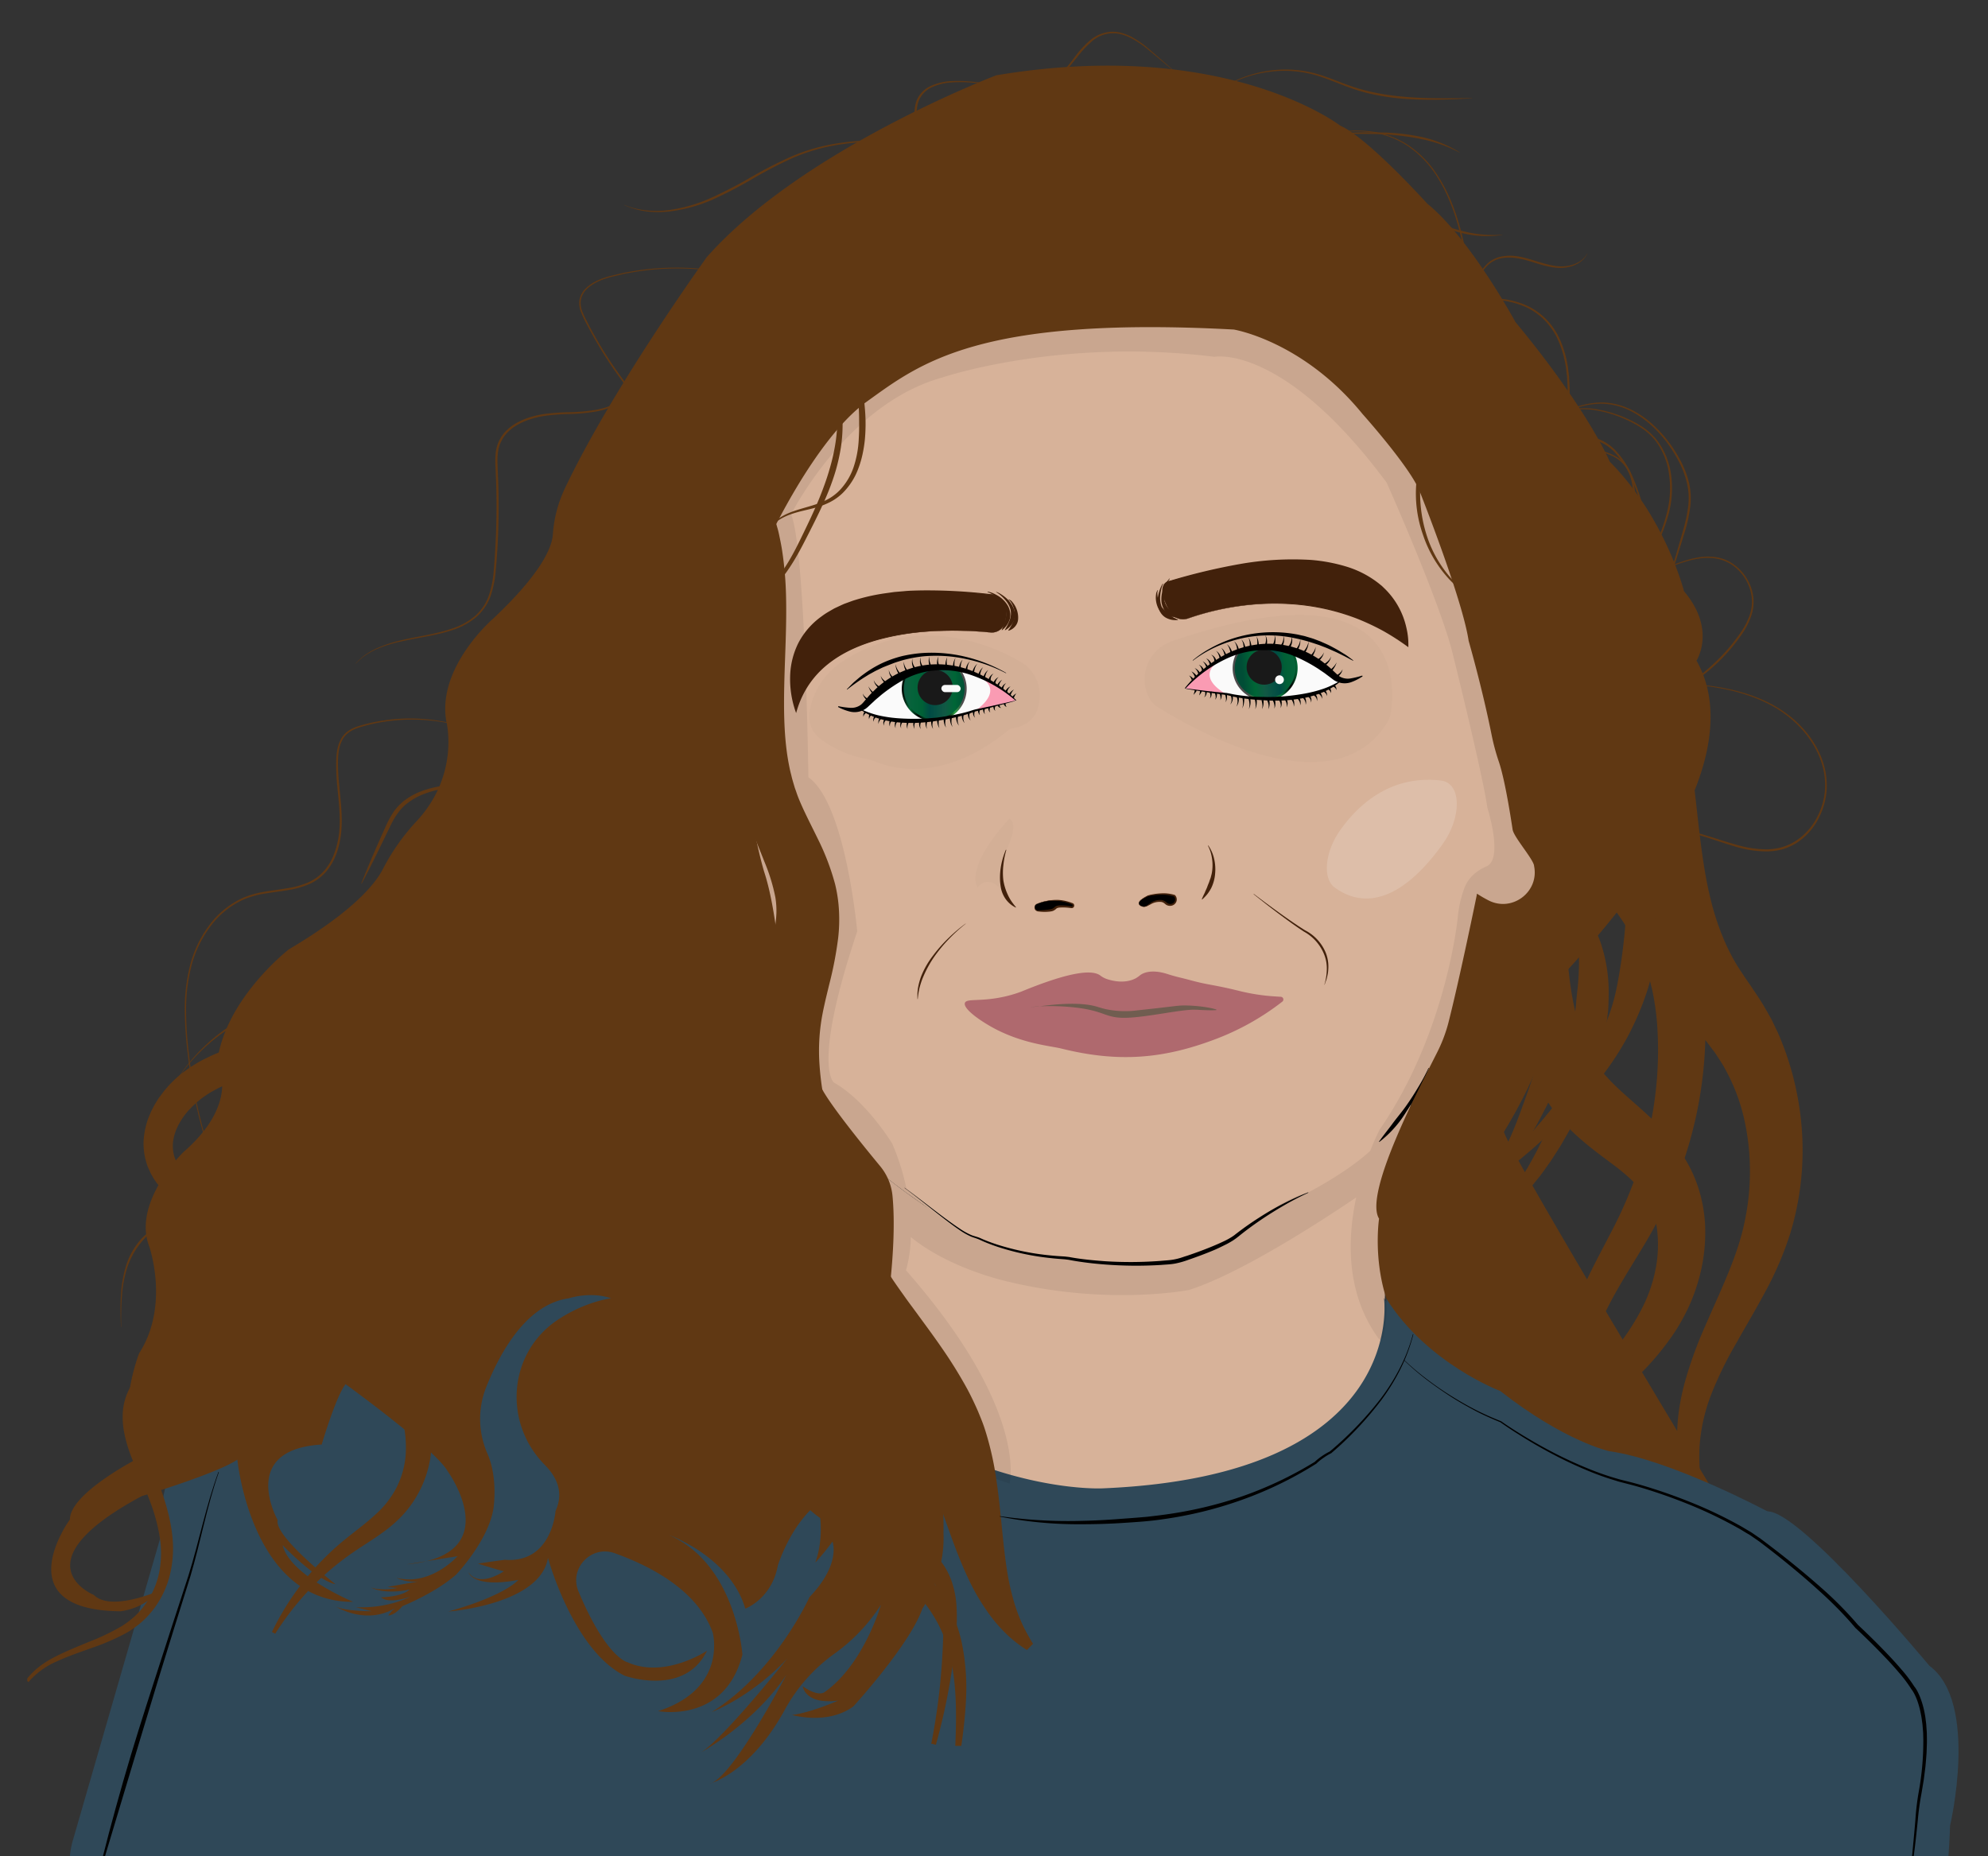 <svg id="hair" xmlns="http://www.w3.org/2000/svg" xmlns:xlink="http://www.w3.org/1999/xlink" width="955.53" height="892.1" viewBox="0 0 955.53 892.1">
  <rect x="0" y="0" width="955.53" height="892.1" fill="#333333" stroke="none"/>
  <defs>
    <clipPath id="clip-path">
      <rect x="13.1" width="942.43" height="892.1" style="fill: none"/>
    </clipPath>
    <linearGradient id="linear-gradient" x1="433.94" y1="333.3" x2="464.13" y2="333.3" gradientUnits="userSpaceOnUse">
      <stop offset="0.05" stop-color="#0d5e42"/>
      <stop offset="0.15" stop-color="#05653b"/>
      <stop offset="0.31" stop-color="#006237"/>
      <stop offset="0.43" stop-color="#004d45"/>
      <stop offset="0.67" stop-color="#115b45"/>
      <stop offset="0.82" stop-color="#006837"/>
      <stop offset="1" stop-color="#004f37"/>
    </linearGradient>
    <linearGradient id="linear-gradient-2" x1="433.44" y1="333.3" x2="464.63" y2="333.3" gradientUnits="userSpaceOnUse">
      <stop offset="0"/>
      <stop offset="0.13" stop-color="#026b38"/>
      <stop offset="0.26"/>
      <stop offset="0.41" stop-color="#046d38"/>
      <stop offset="0.57" stop-color="#1e9141"/>
      <stop offset="0.7"/>
      <stop offset="0.82" stop-color="#2fa846"/>
      <stop offset="0.93" stop-color="#4d4d4d"/>
    </linearGradient>
    <linearGradient id="linear-gradient-3" x1="546.02" y1="317.38" x2="576.2" y2="317.38" gradientTransform="matrix(-0.99, 0.11, 0.11, 0.99, 1132.98, -51.21)" xlink:href="#linear-gradient"/>
    <linearGradient id="linear-gradient-4" x1="545.52" y1="317.38" x2="576.7" y2="317.38" gradientTransform="matrix(-0.99, 0.11, 0.11, 0.99, 1132.98, -51.21)" xlink:href="#linear-gradient-2"/>
  </defs>
  <path d="M374.88,471c4.46,23.37,15.37,61.32,43.6,87.36,8.2,7.55,19.1,15,20.7,16.35,5.68,4.79,18.95,19.84,54.56,28,11.08,2.53,24.93,2.89,43.14,4.7,12.94,1.29,28.41,1.14,46.93-6.88a39.83,39.83,0,0,0,7-4.16c9.74-6.86,31.61-20.58,36.52-21.8,3.83-.95,6.73-4,10.21-5.9C659.79,556.8,703.74,516,710,429.57c0,0,19.4,48.5,44.09-34.4L701.15,142.09s-142.41-60-209-41.44-161.37,89.94-161.37,89.94S299,458.67,326.38,493.94c2.47,3.18,8.95,11.26,17.72,11.35C360.89,505.46,372.85,476.13,374.88,471Z" style="fill: #d7b299"/>
  <g style="clip-path: url(#clip-path)">
    <g>
      <path d="M411.22,553.59l1.69,16,7.12-8.4C414.52,556.62,411.22,553.59,411.22,553.59Z" style="fill: #d7b299"/>
      <path d="M553.42,596.13s30.52-1.79,53.52-19.52c0-.27.14-.55.2-.83-95.63,47.69-175.81-28-175.81-28L420,561.16c11,9.06,30.73,24.17,50.74,33.5C470.77,594.66,513.42,603.6,553.42,596.13Z" style="fill: #d7b299"/>
      <path d="M499.1,791.29s-12-17.11-18.82-20.54c0,0-18.74-21.15-19-29.86,0,0-26.09-32.67-32-40.45,0,0,.42-20.29-3.37-33.64,0,0-6.28-24.54-6-31.08l-7-66.16L296.77,706.72l73.05,65.36c59.59,39.73,132,51.26,132,51.26a258.27,258.27,0,0,0,30.8-1.64,41.4,41.4,0,0,1-5.66-3.65Z" style="fill: #d7b299"/>
      <path d="M690.2,706.72c-32.68-16.66-24.35-75.61-24.35-75.61-2.56-21.15,15.38-117.9,15.38-117.9-25,30.78-50,50.57-74.09,62.57-.06.28-.15.56-.2.83-23,17.73-53.52,19.52-53.52,19.52-40,7.47-82.65-1.47-82.65-1.47-20-9.33-39.77-24.44-50.74-33.5l-7.12,8.4,7,66.16c-.31,6.54,6,31.08,6,31.08,3.79,13.35,3.37,33.64,3.37,33.64,5.91,7.78,32,40.45,32,40.45.27,8.71,19,29.86,19,29.86,6.82,3.43,18.82,20.54,18.82,20.54L527,818.05a41.4,41.4,0,0,0,5.66,3.65c54.6-6,102.48-26.55,102.48-26.55C703.66,744.52,690.2,706.72,690.2,706.72Z" style="fill: #d7b299"/>
    </g>
    <path d="M936.33,877.43s14-59.24-10-76.87c0,0-62-74.62-77.78-74.16,0,0-46.58-24.87-76-28.94,0,0-21.26-4.53-52.46-29,0,0-35.12-13.16-54.87-44.56,0,0,12.29,85.32-135.15,91.47,0,0-98.29,5.46-182.93-107.85,0,0-208.88-2.73-230.72,43.68,0,0-41.64,41-39.59,88.74L35,884.65a38.25,38.25,0,0,0-1.32,14.58H935.09C935.75,889.77,936.22,881.92,936.33,877.43Z" style="fill: #2f4858"/>
    <path d="M801.73,322.1a141.22,141.22,0,0,1,8.33,28c1.92,9.5,3.18,19,4.3,28.35,2.19,18.66,3.74,36.74,7.62,52.79a123.52,123.52,0,0,0,7.48,22.36,98,98,0,0,0,5.21,10c2,3.24,4.42,6.77,7.13,10.69,1.33,2,2.73,4.05,4.15,6.25s2.79,4.58,4.11,6.94c.64,1.19,1.37,2.33,1.92,3.56l1.74,3.64c1.22,2.4,2.16,4.91,3.17,7.37a141.39,141.39,0,0,1,8,30.43,137.08,137.08,0,0,1-4.61,61,160.52,160.52,0,0,1-11.85,27.49c-4.56,8.53-9.39,16.59-13.88,24.6a178.55,178.55,0,0,0-11.85,24.16A85.18,85.18,0,0,0,816.9,695a94,94,0,0,0,2.39,26.6,157.43,157.43,0,0,0,8.54,26.2l-3,1.54a153.25,153.25,0,0,1-12.43-25.71,102.82,102.82,0,0,1-6.13-28.61c-.68-10,.79-20.08,3.27-29.65a194.58,194.58,0,0,1,9.82-27.47c7.54-17.47,15.76-33.91,19.14-50.42a115.18,115.18,0,0,0,2.6-25.21,112.55,112.55,0,0,0-2.88-24.91,90.32,90.32,0,0,0-8.7-22.92,58.13,58.13,0,0,0-3.07-5.17l-1.63-2.5c-.51-.86-1.18-1.6-1.76-2.4-1.2-1.58-2.3-3.15-3.66-4.72s-2.75-3.23-4.26-5c-3-3.48-6.3-7.32-9.51-11.86a93,93,0,0,1-8.34-14.54,106.84,106.84,0,0,1-8.75-31.13,171.82,171.82,0,0,1-1-30.33c.23-4.9.61-9.75,1.13-14.51.24-2.4.5-4.76.78-7.13l.92-7c1.3-9.35,2.78-18.52,4.2-27.7.73-4.6,1.37-9.18,2-13.82s1.18-9.29,1.8-14.06Z" style="fill: #603813"/>
    <path d="M618.43,125.65,404.54,136.89l-87.49,91.5,14,245.83,74.5,188.08,56.53,43,23.16,7.77s9.54-35-49.77-102.49a63.52,63.52,0,0,0,2.3-16h0c19.05,15.59,47.11,21.52,47.11,21.52,48.07,11.53,86.66,3.91,86.66,3.91,26.27-8.36,68.62-36.51,80.32-44.48-4.36,20.41-5,46.84,11.35,68.63L698,622l70.5-304Zm96.05,290.77c-4.84,2.06-8.91,5.62-10.68,10.57A55,55,0,0,0,700.67,441s-5.3,55.19-37.48,101.84a109.23,109.23,0,0,0-4.58,10.31c-11.51,10.61-29.83,20-29.83,20-13.28,2.62-35.12,21.31-35.12,21.31-11.31,8.28-25.26,10.91-25.26,10.91-30,3.92-63.92-1.33-63.92-1.33a127.4,127.4,0,0,1-37-9.77c-5.54-.8-26.72-18.29-31.69-22.45a113.8,113.8,0,0,0-6.95-22.17s-12.5-20.56-28-29.31c0,0-10.7-7.47,11.18-72.65,0,0-5.47-61.39-23.46-74.1,0,0-1.45-110.28-8.33-126.37,0,0,26.6-53.16,72.88-65.83,0,0,56.43-19.17,130.59-9.89,0,0,33.08-6.56,82.82,60.52,0,0,25.21,56.44,31.6,81.68,0,0,14.53,58.43,16.8,74.58C714.93,388.32,722.76,412.9,714.48,416.42Z" style="opacity: 0.07"/>
    <path d="M692.61,375.16c-13.2-1.59-32.18,1.27-48.26,23.59-7.51,10.42-8.83,23.42-2.87,27.81,9.82,7.25,28.1,12.08,51.71-20.53C702.8,392.76,702.49,376.35,692.61,375.16Z" style="fill: #fff;opacity: 0.16"/>
    <path d="M750.58,219.23c1.7,24.24,2.11,48.2,3.68,71.71.81,11.75,1.81,23.37,3.37,34.73l.58,4.26c.2,1.41.46,2.81.69,4.21.47,2.8.89,5.61,1.52,8.33s1,5.52,1.77,8.17,1.26,5.39,2.13,7.94,1.46,5.24,2.46,7.69c.46,1.24.89,2.49,1.34,3.74l.32.93.39.9.78,1.78,1.53,3.58,1.75,3.48.87,1.75c.29.58.63,1.14,1,1.72l1.93,3.43c5.39,9.11,12.25,18.08,19.42,28.62,1.77,2.58,3.48,5.4,5.19,8.16.85,1.39,1.64,2.88,2.46,4.31s1.63,2.88,2.34,4.42l2.2,4.54c.71,1.53,1.3,3.12,2,4.68,1.36,3.09,2.33,6.33,3.39,9.52.57,1.59.95,3.22,1.36,4.84l1.22,4.85c.7,3.24,1.17,6.5,1.79,9.73a145.94,145.94,0,0,1,1.64,19.42,198,198,0,0,1-13,74.44,224.24,224.24,0,0,1-16.59,33.52c-6.29,10.5-12.66,20.3-17.76,30.58a121.65,121.65,0,0,0-11.23,32.15A135.93,135.93,0,0,0,759,695.79c.42,5.8,1.08,11.61,2.08,17.4s2.24,11.56,3.75,17.28c2.93,11.47,6.75,22.78,10.85,34L773,765.61c-5.11-10.87-10-21.9-14-33.35-2-5.72-3.76-11.56-5.33-17.47s-2.72-11.95-3.65-18l-.58-4.59-.28-2.31-.18-2.31-.34-4.64-.13-4.66c-.07-1.55,0-3.11,0-4.67s0-3.11.12-4.67c.21-3.12.39-6.25.81-9.36A126.42,126.42,0,0,1,753,641a150.29,150.29,0,0,1,6.14-17.81c4.8-11.56,10.84-22.3,16.17-32.73a204.52,204.52,0,0,0,13.18-31.79q2.63-8.11,4.43-16.43t2.78-16.72a173.56,173.56,0,0,0,.76-33.69,124.59,124.59,0,0,0-2.38-16.26l-1-3.92c-.37-1.3-.63-2.63-1.06-3.89L790.71,464a35.91,35.91,0,0,0-1.38-3.72c-4-9.79-9.47-18.45-16.56-27.3-1.69-2.21-3.56-4.52-5.38-6.8l-2.83-3.54-1.43-1.77L761.7,419a167.89,167.89,0,0,1-11-16l-2.48-4.39c-.4-.74-.84-1.46-1.21-2.22l-1.1-2.29-2.17-4.6c-.66-1.57-1.26-3.15-1.87-4.74a97.38,97.38,0,0,1-3.21-9.55c-1-3.19-1.66-6.4-2.43-9.59s-1.19-6.4-1.75-9.59-.88-6.36-1.24-9.54-.55-6.33-.75-9.48c-.09-1.58-.22-3.16-.27-4.73l-.1-4.7L732,322.9l.06-4.67c0-3.1.11-6.21.31-9.29s.28-6.18.56-9.24l.83-9.18c1.28-12.2,3.16-24.24,5.48-36.17s5.06-23.73,8.45-35.42Z" style="fill: #603813"/>
    <path d="M750.57,421.33c.81,8.19,1.17,16.24,1.7,24.15s1,15.67,1.94,23.19a152.31,152.31,0,0,0,3.91,21.55c.24.83.5,1.66.72,2.5a21.11,21.11,0,0,0,.74,2.45l.83,2.39.41,1.19c.15.39.33.75.49,1.13a55.09,55.09,0,0,0,4.19,8.54,50,50,0,0,0,5.2,7.38,91.94,91.94,0,0,0,6.69,7c4.94,4.73,11,9.62,17.2,15.62a116.54,116.54,0,0,1,9.26,10,74.41,74.41,0,0,1,8.09,12.15,65.19,65.19,0,0,1,5.37,13.81,70,70,0,0,1,2.24,14.31,83.46,83.46,0,0,1-3.34,27.26,86.67,86.67,0,0,1-4.76,12.66A99.71,99.71,0,0,1,805,640.21,130.67,130.67,0,0,1,788.75,660c-5.77,5.84-11.41,11.12-16.23,16.75A58.8,58.8,0,0,0,761.34,695,50.66,50.66,0,0,0,759,705.32a59.2,59.2,0,0,0,0,10.9,70.15,70.15,0,0,0,2.11,11,98.75,98.75,0,0,0,3.82,10.86c1.51,3.58,3.17,7.13,5,10.62s3.74,7,5.71,10.41l-2.41,1.62a179.44,179.44,0,0,1-13.78-19.91,105.06,105.06,0,0,1-5.52-11.09,80.68,80.68,0,0,1-3.88-12,63.49,63.49,0,0,1-1.47-12.89A60.87,60.87,0,0,1,750,691.68a71.3,71.3,0,0,1,11-23.74c4.87-7,10.31-13.19,15.15-19.2a112.92,112.92,0,0,0,12.28-18.37,71.68,71.68,0,0,0,7.18-19.62,60.86,60.86,0,0,0,.82-20.07,39.94,39.94,0,0,0-2.31-9.07,37.12,37.12,0,0,0-4.28-8c-3.49-4.9-8.25-9.13-14.08-13.53s-12.5-9.13-19.12-15.34a82.59,82.59,0,0,1-9.5-10.5,73.54,73.54,0,0,1-4.12-6.17c-1.31-2.14-2.31-4.38-3.39-6.59a80.61,80.61,0,0,1-4.64-13.6,92.85,92.85,0,0,1-2.16-13.57,106.77,106.77,0,0,1-.26-13.23,119.58,119.58,0,0,1,1.15-12.8,166.55,166.55,0,0,1,5.38-24.39,180.8,180.8,0,0,1,8.61-23.08Z" style="fill: #603813"/>
    <path d="M686.84,513.38a99.5,99.5,0,0,1-4.39,9.85c-1.65,3.19-3.44,6.32-5.38,9.36-.47.77-1,1.53-1.46,2.28s-1,1.52-1.49,2.26a49.09,49.09,0,0,1-3.32,4.29,52.29,52.29,0,0,1-7.85,7.46l-.14-.14c2.08-3,4.33-5.71,6.44-8.58s4.43-5.55,6.49-8.46,4-5.89,5.84-9a98.27,98.27,0,0,0,5.08-9.43Z"/>
    <path d="M395.58,531c1.87,2.35,3.79,4.67,5.72,7s3.86,4.6,5.84,6.86l6,6.7c2,2.27,4,4.49,6,6.75l-.07.07a64.3,64.3,0,0,1-6.63-6.15c-2.09-2.17-4-4.53-5.87-6.86q-5.73-7-11-14.27Z"/>
    <path d="M434.81,570.89c7.16,5.17,14,10.72,21.15,15.92,1.78,1.29,3.58,2.57,5.42,3.78a33.47,33.47,0,0,0,5.7,3.14c1,.37,2.11.64,3.15,1s2,.89,3.06,1.28c2,.83,4.1,1.57,6.19,2.25a123,123,0,0,0,25.78,5.19c2.18.22,4.38.36,6.57.49l1.72.2c.58.06,1.09.19,1.64.27,1.08.19,2.16.36,3.25.51,4.34.62,8.72,1,13.1,1.31a192.94,192.94,0,0,0,26.34-.19c2.19-.21,4.39-.28,6.46-.69a27.48,27.48,0,0,0,3.1-.76c1-.32,2.07-.7,3.1-1,4.17-1.41,8.29-2.92,12.34-4.6,2-.83,4-1.71,6-2.68,1-.49,1.92-1,2.83-1.56.47-.27.87-.57,1.3-.86s.87-.69,1.3-1q5.29-4.08,10.89-7.64a135.08,135.08,0,0,1,23.57-12.15l.08.18c-4,1.87-7.92,3.89-11.72,6.1s-7.54,4.54-11.16,7-7.18,5.07-10.58,7.83l-1.29,1c-.48.33-1,.7-1.44,1-1,.62-1.94,1.17-2.93,1.69-2,1-4,2-6,2.87-4.1,1.73-8.26,3.28-12.44,4.72a41.4,41.4,0,0,1-6.51,1.85c-2.27.42-4.5.46-6.7.65a194.86,194.86,0,0,1-26.58-.18c-4.41-.33-8.82-.8-13.21-1.48-1.09-.16-2.19-.35-3.28-.55-.54-.08-1.11-.23-1.63-.29l-1.56-.2c-2.21-.16-4.42-.32-6.62-.57a122.65,122.65,0,0,1-26-5.54c-2.1-.71-4.17-1.48-6.22-2.36-1-.41-2-.93-3-1.32s-2-.67-3.11-1.09a33.56,33.56,0,0,1-5.82-3.31c-1.83-1.25-3.62-2.55-5.38-3.88-7.06-5.32-13.85-11-20.92-16.24Z"/>
    <path d="M470.84,340.72c-7.39,2.3-37.63,11.69-56.92.5,0,0,29.83-42.45,74.4-4.5" style="fill: #fff"/>
    <path d="M488.32,336.66c-4.33,1.37-11.78,3.13-19,4.53,0,0,14.27-9.47,1-16.09A56.19,56.19,0,0,1,488.32,336.66Z" style="fill: #ff9eb7"/>
    <path d="M460.89,321.73a.75.75,0,0,1-.41-.19c-.76-.11-1.52-.26-2.27-.4a8.56,8.56,0,0,0-1.34,0,.68.68,0,0,1-.61-.3l-.09-.07-.11,0a.77.77,0,0,1-.57.24.79.79,0,0,1-.62-.27c-.44,0-.88.06-1.31.1a.76.76,0,0,1-.38.09.8.8,0,0,1-.36-.09.76.76,0,0,1-.48.17.76.76,0,0,1-.71-.44c-1.41.07-2.82.16-4.22.27a.61.61,0,0,1-.29.14c-2,.32-4.13.15-6.08.9-.83.32-1.6.78-2.43,1.12a6.32,6.32,0,0,1-2.65.51,15.05,15.05,0,0,0,12.15,22.56.81.81,0,0,1,.47-.36c2-.44,4-.27,5.9-.88a.72.72,0,0,1,.54.05A15.1,15.1,0,0,0,464.13,331,14.89,14.89,0,0,0,460.89,321.73Z" style="stroke-miterlimit: 10;fill: url(#linear-gradient);stroke: url(#linear-gradient-2)"/>
    <circle cx="449.48" cy="330.47" r="8.45" style="fill: #1a1a1a"/>
    <rect x="452.47" y="329.21" width="9.27" height="3.48" rx="1.74" style="fill: #fff"/>
    <path d="M587.45,333.08c7.6,1.51,38.66,7.66,56.66-5.49,0,0-34.13-39.08-74.46,3.35" style="fill: #fff"/>
    <path d="M569.64,330.88c4.46.91,12.05,1.87,19.38,2.51,0,0-15.18-7.92-2.72-15.9A56.24,56.24,0,0,0,569.64,330.88Z" style="fill: #ff9eb7"/>
    <path d="M595.35,313.15a.75.75,0,0,0,.39-.23c.75-.2,1.48-.42,2.22-.64a7.41,7.41,0,0,1,1.33-.14.71.71,0,0,0,.58-.37l.07-.07.12,0a.8.8,0,0,0,.59.17.77.77,0,0,0,.58-.34l1.32,0a.78.78,0,0,0,.38,0,.64.64,0,0,0,.35-.13.81.81,0,0,0,.5.12.76.76,0,0,0,.66-.51c1.41-.08,2.81-.14,4.22-.17a.63.63,0,0,0,.31.1c2,.1,4.12-.28,6.14.26.86.23,1.67.61,2.53.86a6.45,6.45,0,0,0,2.69.23,14.87,14.87,0,0,1,2.79,7.26A15.07,15.07,0,0,1,610.62,336a.81.81,0,0,0-.51-.31c-2-.23-4,.16-6-.26a.78.78,0,0,0-.54.11,15.1,15.1,0,0,1-10.52-12.82A14.93,14.93,0,0,1,595.35,313.15Z" style="stroke-miterlimit: 10;fill: url(#linear-gradient-3);stroke: url(#linear-gradient-4)"/>
    <circle cx="607.62" cy="320.64" r="8.45" style="fill: #1a1a1a"/>
    <path d="M483.55,323.59a74,74,0,0,0-19.28-6.85,68,68,0,0,0-20.3-1.29,63.33,63.33,0,0,0-10,1.86c-1.62.49-3.24.94-4.81,1.56s-3.15,1.22-4.71,1.86c-.77.34-1.52.73-2.29,1.09s-1.53.73-2.26,1.15l-2.23,1.22-2.17,1.34a99.74,99.74,0,0,0-8.35,5.94l-.14-.14c.6-.62,1.2-1.24,1.81-1.85s1.21-1.25,1.87-1.81c1.32-1.11,2.6-2.29,4-3.29a53.62,53.62,0,0,1,8.9-5.46,54.91,54.91,0,0,1,9.86-3.53,64.67,64.67,0,0,1,10.34-1.54,69.17,69.17,0,0,1,20.64,1.92,74.32,74.32,0,0,1,19.16,7.65Z"/>
    <path d="M573.25,317.42a51.4,51.4,0,0,1,8.55-5.83,62.31,62.31,0,0,1,9.46-4.26,63,63,0,0,1,30.9-2.61l1.29.22,1.28.28c.85.2,1.71.36,2.55.58,1.67.53,3.36.95,5,1.59l2.44.93,2.39,1.06c1.6.69,3.13,1.53,4.65,2.35s3,1.78,4.47,2.67,2.83,2,4.22,3l-.11.17c-1.55-.77-3-1.62-4.57-2.39s-3.06-1.55-4.63-2.22-3.11-1.41-4.72-2l-2.37-.92-2.42-.8a78.08,78.08,0,0,0-9.82-2.61,59.51,59.51,0,0,0-30.22,1.61,58.09,58.09,0,0,0-18.2,9.29Z"/>
    <path d="M483.69,408.52a39.85,39.85,0,0,0-1.42,7.31,30.54,30.54,0,0,0,0,7.34,26.12,26.12,0,0,0,2.1,6.82,21.17,21.17,0,0,0,1.72,3.12,36.51,36.51,0,0,0,2.25,2.94l-.12.16a12.68,12.68,0,0,1-5.63-5.32,13.46,13.46,0,0,1-1.41-3.69,27.11,27.11,0,0,1-.5-3.88,32,32,0,0,1,.56-7.64,36.34,36.34,0,0,1,2.23-7.24Z" style="fill: #42210b"/>
    <path d="M580.75,406.36a18.49,18.49,0,0,1,2.82,6.42,22.19,22.19,0,0,1,.48,7.09,19.07,19.07,0,0,1-1.85,6.92,20.06,20.06,0,0,1-1.92,3,23,23,0,0,1-2.47,2.56l-.16-.12c.42-1.13.94-2.15,1.43-3.17.2-.54.44-1.05.66-1.56l.35-.77c.11-.25.19-.52.29-.78.19-.52.39-1,.62-1.55s.35-1,.55-1.56l.3-.78c.09-.26.15-.53.22-.8.13-.54.3-1.08.39-1.62a20.84,20.84,0,0,0,.13-6.69,19.13,19.13,0,0,0-2-6.49Z" style="fill: #42210b"/>
    <g>
      <path d="M498.37,434.49a22,22,0,0,1,17.07-.05.86.86,0,0,1-.47,1.65c-3.07-.45-6.58-.72-7.56.21a4.36,4.36,0,0,1-2.1,1.22,25.63,25.63,0,0,1-6.38.31A1.74,1.74,0,0,1,498.37,434.49Z"/>
      <path d="M498.35,434.44a25.25,25.25,0,0,1,10.13-1.91,21.4,21.4,0,0,1,5.14.9,12.9,12.9,0,0,1,1.24.42l.62.22a1.3,1.3,0,0,1,.67.52,1.26,1.26,0,0,1-.3,1.65,1.24,1.24,0,0,1-.88.25l-.65-.08a24.46,24.46,0,0,0-5-.19,4.61,4.61,0,0,0-1.13.23,1.59,1.59,0,0,0-.38.22,5.7,5.7,0,0,1-.52.46,4.8,4.8,0,0,1-1.25.72,6.87,6.87,0,0,1-1.37.29,21.79,21.79,0,0,1-5.23,0,3,3,0,0,1-1.33-.36,1.88,1.88,0,0,1-.8-1.12A1.83,1.83,0,0,1,498.35,434.44Zm0,.1a1.59,1.59,0,0,0-.88,2,1.47,1.47,0,0,0,.75.85,2.34,2.34,0,0,0,1.17.16,34,34,0,0,0,5.06-.44,6.38,6.38,0,0,0,1.15-.25,3.46,3.46,0,0,0,1-.59,5.58,5.58,0,0,0,.46-.39,2.49,2.49,0,0,1,.73-.42,5.5,5.5,0,0,1,1.39-.27,25.33,25.33,0,0,1,5.25.38l.62.1a.47.47,0,0,0,.34-.07.55.55,0,0,0,.15-.67.59.59,0,0,0-.34-.24l-.59-.24a11.2,11.2,0,0,0-1.19-.44,21,21,0,0,0-5-1A21.43,21.43,0,0,0,498.39,434.54Z" style="fill: #42210b"/>
    </g>
    <g>
      <path d="M548.16,435.32c-1.25-.8-1.64-2.29,3.68-4.78,0,0,7.36-1.91,12.65,0a2.59,2.59,0,0,1,.44,3,2.94,2.94,0,0,1-4.62.62c-1.32-1.26-3.89-2.1-8.62,1.07A3.22,3.22,0,0,1,548.16,435.32Z"/>
      <path d="M548.13,435.37a2.14,2.14,0,0,1-.67-.67,1.14,1.14,0,0,1-.06-.94,3.92,3.92,0,0,1,1.19-1.43,16.22,16.22,0,0,1,1.55-1.05c.53-.32,1.08-.61,1.63-.9h0a29.83,29.83,0,0,1,6.37-1,18.37,18.37,0,0,1,6.45.77l.09,0,.06.07a3,3,0,0,1,.76,2.92,3.18,3.18,0,0,1-2.17,2.13,3.54,3.54,0,0,1-3-.51,12.42,12.42,0,0,0-1-.8,3.28,3.28,0,0,0-1.1-.43,8.26,8.26,0,0,0-4.94,1,20.93,20.93,0,0,1-2.47,1.19A3.25,3.25,0,0,1,548.13,435.37Zm0-.09a2.94,2.94,0,0,0,2.55.23,20.39,20.39,0,0,0,2.27-1.44,7.88,7.88,0,0,1,5.41-1.48,4.51,4.51,0,0,1,1.42.53A8.71,8.71,0,0,1,561,434a2.61,2.61,0,0,0,2.15.42,2.28,2.28,0,0,0,1.6-1.46,2.19,2.19,0,0,0-.48-2.11l.14.09a17.53,17.53,0,0,0-6.17-.91,34.25,34.25,0,0,0-6.3.71h0a15.83,15.83,0,0,0-3.24,1.75,3.08,3.08,0,0,0-1.18,1.35,1,1,0,0,0,0,.85A2,2,0,0,0,548.18,435.28Z" style="fill: #42210b"/>
    </g>
    <path d="M602.62,429.65q6,4.56,12.16,9c4.09,2.93,8.21,5.83,12.47,8.48a21.22,21.22,0,0,1,10.12,11.18,18.2,18.2,0,0,1,1.06,7.59,17.4,17.4,0,0,1-.19,1.91l-.39,1.87a11.56,11.56,0,0,1-.55,1.82l-.63,1.78-.1,0a27,27,0,0,0,1.16-7.37,18.13,18.13,0,0,0-1.3-7.22,21.72,21.72,0,0,0-9.61-10.86c-4.24-2.75-8.3-5.74-12.33-8.75s-8-6.13-11.93-9.28Z" style="fill: #42210b"/>
    <path d="M464.16,444a78.06,78.06,0,0,0-8.18,7.46,70.58,70.58,0,0,0-7,8.5,53.84,53.84,0,0,0-5.26,9.62,36.35,36.35,0,0,0-1.74,5.19,35.22,35.22,0,0,0-.86,5.44H441a24.3,24.3,0,0,1,.27-5.58,33,33,0,0,1,1.5-5.42,41.3,41.3,0,0,1,5.54-9.71,70.68,70.68,0,0,1,7.34-8.39,76.27,76.27,0,0,1,8.47-7.19Z" style="fill: #42210b"/>
    <circle cx="614.99" cy="326.71" r="2.11" style="fill: #fff"/>
    <g>
      <path d="M571.14,297.21c15.67-5.54,62.89-18.08,105.49,13.21,0,0,4-65.63-114.24-31.11,0,0-8,.44,0,14.66A7.22,7.22,0,0,0,571.14,297.21Z" style="fill: #42210b"/>
      <path d="M571.13,297.16a129.94,129.94,0,0,1,26.89-6.3,122.25,122.25,0,0,1,27.64-.38,105.69,105.69,0,0,1,26.9,6.38,112,112,0,0,1,12.57,5.85,116.15,116.15,0,0,1,11.7,7.44l-.54.25a34.32,34.32,0,0,0-.95-8.42,40.15,40.15,0,0,0-2.8-8,40.92,40.92,0,0,0-4.54-7.17,40.44,40.44,0,0,0-2.89-3.11l-1.54-1.47-1.66-1.32a46.63,46.63,0,0,0-15.09-7.68,82.69,82.69,0,0,0-16.76-3.11c-11.38-.82-22.83.2-34.12,1.93a293.79,293.79,0,0,0-33.49,7.49h-.05a4,4,0,0,0-1.51.5,4.26,4.26,0,0,0-.63.49l-.28.29-.22.34a5.57,5.57,0,0,0-.7,3.15,18.82,18.82,0,0,0,1.89,6.46c1,2,1.8,4.27,3.73,5.53A7.2,7.2,0,0,0,571.13,297.16Zm0,.1a7.38,7.38,0,0,1-6.59-.82,7.25,7.25,0,0,1-2.3-2.53c-.52-1-1.12-2-1.57-3l-.71-1.56-.58-1.62a15.91,15.91,0,0,1-.71-3.37,6,6,0,0,1,.72-3.39l.24-.38.32-.32a3.82,3.82,0,0,1,.7-.56,4.29,4.29,0,0,1,1.7-.58h0a294.78,294.78,0,0,1,33.46-8,145.83,145.83,0,0,1,34.35-2,80.87,80.87,0,0,1,17,3.21,47.39,47.39,0,0,1,15.33,7.91l1.69,1.36,1.56,1.51A37.54,37.54,0,0,1,676,301.82a34.62,34.62,0,0,1,.93,8.62l0,.63-.53-.37a116.47,116.47,0,0,0-11.59-7.45,113.23,113.23,0,0,0-12.47-5.86,108,108,0,0,0-26.74-6.53,119.36,119.36,0,0,0-27.57.19A129.11,129.11,0,0,0,571.16,297.26Z" style="fill: #42210b"/>
    </g>
    <g>
      <path d="M476,304c-18.87-1.88-81.36-4.76-93.38,37.66,0,0-26.54-69,93.41-55.87,0,0,9.81-.11,7.15,12.92A6.65,6.65,0,0,1,476,304Z" style="fill: #42210b"/>
      <path d="M476,304a184.91,184.91,0,0,0-27.24-.61,125,125,0,0,0-26.87,4.21c-8.71,2.45-17.21,6.14-24.24,11.87a44.2,44.2,0,0,0-9.09,10,45,45,0,0,0-5.61,12.26l-.3,1-.35-1a47.23,47.23,0,0,1-2.52-16.54,37.7,37.7,0,0,1,4-16.23,36.38,36.38,0,0,1,11-12.62,33.76,33.76,0,0,1,3.5-2.33l1.83-1.06.91-.52.95-.45c1.27-.58,2.54-1.2,3.82-1.75l3.95-1.44A92.53,92.53,0,0,1,426,285.09c1.39-.18,2.77-.41,4.15-.57l4.17-.35c2.78-.29,5.57-.32,8.36-.39a259.61,259.61,0,0,1,33.34,1.78h0a8,8,0,0,1,6,3,10,10,0,0,1,1.72,6.49c-.05.56,0,1.13-.13,1.69l-.27,1.67A6.74,6.74,0,0,1,476,304Zm0-.1a6.54,6.54,0,0,0,7.11-5.59l.25-1.66c.09-.55.06-1.11.1-1.67a9.74,9.74,0,0,0-1.72-6.26A7.59,7.59,0,0,0,476,286h0a256.89,256.89,0,0,0-33.27-1.32c-11.05.44-22.2,1.58-32.7,5.09l-3.89,1.42c-1.27.54-2.51,1.15-3.76,1.71l-.94.43-.9.52-1.79,1a30.51,30.51,0,0,0-3.44,2.27,35.47,35.47,0,0,0-10.8,12.24,36.89,36.89,0,0,0-4,15.87,46.58,46.58,0,0,0,2.4,16.28l-.65,0a44.28,44.28,0,0,1,15-22.49,56.85,56.85,0,0,1,11.63-7.18,81.21,81.21,0,0,1,12.86-4.63,129.41,129.41,0,0,1,27-4A185.18,185.18,0,0,1,476,303.94Z" style="fill: #42210b"/>
    </g>
    <path d="M478.75,284.55a.45.45,0,0,1,.16,0l.1,0,.18.06.34.14c.22.09.44.2.65.31a13.23,13.23,0,0,1,1.25.74,18.54,18.54,0,0,1,2.31,1.76,13.28,13.28,0,0,1,3.46,4.84,9.3,9.3,0,0,1,.65,3.07,7,7,0,0,1-.62,3.11,9.49,9.49,0,0,1-4.11,4.33l-.14-.15a25.92,25.92,0,0,0,2.39-4.9,9,9,0,0,0,.31-5,12,12,0,0,0-2.65-4.64,18.32,18.32,0,0,0-2-2c-.35-.3-.72-.6-1.1-.87l-.58-.4c-.17-.12-.45-.25-.53-.3Z" style="fill: #42210b"/>
    <path d="M474.71,284.36a10.85,10.85,0,0,1,2.91.92,19.18,19.18,0,0,1,2.69,1.5,13.25,13.25,0,0,1,4.25,4.6,9.93,9.93,0,0,1,1,3.14,7.35,7.35,0,0,1-.28,3.3,10.47,10.47,0,0,1-3.68,5.09l-.15-.13a28.1,28.1,0,0,0,1.89-5.45,9.2,9.2,0,0,0-.27-5.27,11.92,11.92,0,0,0-3.41-4.49,15.38,15.38,0,0,0-5-3Z" style="fill: #42210b"/>
    <path d="M484.77,288.07a3.63,3.63,0,0,1,1.85,1.33,12,12,0,0,1,1.3,1.85,11.89,11.89,0,0,1,1.39,4.39,10.24,10.24,0,0,1,0,2.41,5.81,5.81,0,0,1-.84,2.3,6.45,6.45,0,0,1-3.73,2.8l-.12-.17a20.9,20.9,0,0,0,2.09-3.58,10.64,10.64,0,0,0,1-3.7,10.48,10.48,0,0,0-.7-4,11.42,11.42,0,0,0-.89-1.91,5.81,5.81,0,0,0-.61-.86,2,2,0,0,0-.76-.63Z" style="fill: #42210b"/>
    <path d="M559,280.73c0,.09-.19.36-.25.56s-.17.44-.24.66c-.15.45-.27.9-.38,1.35a17.3,17.3,0,0,0-.44,2.75,12,12,0,0,0,.56,5.32,9,9,0,0,0,3.15,3.84,26.43,26.43,0,0,0,4.8,2.58l0,.19a9.45,9.45,0,0,1-5.86-1.1,7.14,7.14,0,0,1-2.32-2.16,9.3,9.3,0,0,1-1.27-2.87,13.28,13.28,0,0,1,0-6,19,19,0,0,1,.84-2.78c.18-.45.36-.9.58-1.33.11-.22.22-.43.35-.64l.19-.31a1.58,1.58,0,0,1,.12-.15l.06-.07a.48.48,0,0,1,.14-.09Z" style="fill: #42210b"/>
    <path d="M562.28,278.16a15.22,15.22,0,0,0-2.31,5.38,12,12,0,0,0-.15,5.63,9.22,9.22,0,0,0,2.87,4.43,27.38,27.38,0,0,0,4.72,3.32l0,.19a10.21,10.21,0,0,1-3.09-.51,9.86,9.86,0,0,1-2.87-1.46,7.31,7.31,0,0,1-2.16-2.52,10,10,0,0,1-1-3.15,13.28,13.28,0,0,1,.76-6.22,18.08,18.08,0,0,1,1.3-2.78,10.66,10.66,0,0,1,1.83-2.45Z" style="fill: #42210b"/>
    <path d="M556.62,283.73a2.1,2.1,0,0,0-.31.95,7.32,7.32,0,0,0,0,1.05,11.79,11.79,0,0,0,1.86,5.86,10.82,10.82,0,0,0,2.85,2.57,20.91,20.91,0,0,0,3.7,1.89v.2a6.46,6.46,0,0,1-4.66-.35,5.9,5.9,0,0,1-2-1.48,10.72,10.72,0,0,1-1.31-2,11.84,11.84,0,0,1-1.19-4.45,11.41,11.41,0,0,1,.09-2.26,3.65,3.65,0,0,1,.84-2.11Z" style="fill: #42210b"/>
    <polygon points="506.63 473.23 593.86 477.4 583.47 487.74 531.76 492.06 494.56 484.19 488.32 482.51 506.63 473.23" style="opacity: 0.48"/>
    <path d="M615.51,479.1l-2.85-.18a96.09,96.09,0,0,1-17-2.63l-2-.49c-11-2.62-13-2.37-21.35-4.63-4.89-1.33-6.57-1.53-11.17-3-8-2.57-12-.37-13.24.65a15.51,15.51,0,0,1-2,1.39c-5,2.62-10.7,1.43-13.91.36a11.28,11.28,0,0,1-3.29-1.81c-3.61-2.46-13-2.37-38,7.93a62.29,62.29,0,0,1-7.17,2.16c-11.81,2.81-18.84.88-19.73,3.14s4.54,6.71,11,10.57c15,9,29.87,10.07,35.23,11.4,27.63,6.88,49.43,5.09,75.33-4.93a122.78,122.78,0,0,0,31-17.61A1.3,1.3,0,0,0,615.51,479.1Zm-116.75,4.69-3.68.28c1.48-.17,3.06-.31,4.64-.42Zm86,1.6c0,.32-5.53.2-9.4-.05l-.48,0c-6.36-.44-23.64,3.72-34,3.87s-9.71-3.76-26.77-5.22a110,110,0,0,0-14.35-.31c15.12-2.07,23.23-1.16,27.89.3.49.15,1.75.56,3.53,1a45.26,45.26,0,0,0,15.63.63c19-2,19.38-2.48,24.1-2.31C578.37,483.51,584.78,485,584.75,485.39Z" style="fill: #af696e"/>
    <path d="M556.06,339.55c14.27,9.08,83.9,50.3,110.58,7.94a12.9,12.9,0,0,0,1.8-4.79c2.16-13.46,5.93-72.59-105.18-34.46a19.32,19.32,0,0,0-11.61,25.69l.4.93A10.69,10.69,0,0,0,556.06,339.55Z" style="opacity: 0.02"/>
    <path d="M414.91,364.45a34.78,34.78,0,0,1,6.76,1.94c8.44,3.36,33,9.5,63.4-15.77a4.11,4.11,0,0,1,1.67-.65c5.68-.65,10.65-4.21,12.12-9.74,1.75-6.62,1.18-14.08-5.71-20.4,0,0-43.49-30.82-88-2a36.11,36.11,0,0,0-16,24c0,.11,0,.21-.05.31a13.42,13.42,0,0,0,5.31,13A50.8,50.8,0,0,0,414.91,364.45Z" style="opacity: 0.02"/>
    <path d="M483.89,408.15s-5.75,19.71,1.24,24.62c0,0-8.08-14.83-15.23-6.27,0,0-7-8.56,15.23-33C485.13,393.53,490.11,394.93,483.89,408.15Z" style="opacity: 0.02"/>
    <path d="M599.14,82.25a122,122,0,0,1,18-10.46,101.33,101.33,0,0,1,19.56-7.07A61.87,61.87,0,0,1,657.36,63a42.71,42.71,0,0,1,19.55,6.79,49.46,49.46,0,0,1,14.37,15,71.26,71.26,0,0,1,5,9.18,98.58,98.58,0,0,1,3.79,9.71c4.33,13.24,6.37,27.09,7.49,40.92l-.45-.33a48.57,48.57,0,0,1,12.61-.79A41,41,0,0,1,732,146.11a31.41,31.41,0,0,1,10.65,6.8,33.58,33.58,0,0,1,7.19,10.41,51.85,51.85,0,0,1,3.6,12.12c.22,1,.28,2.09.43,3.13s.3,2.09.33,3.14l.17,3.16.07,1.57V188a138.38,138.38,0,0,1-2.57,25l-.75-.51a21,21,0,0,1,13.3-2.56,21.93,21.93,0,0,1,11.9,6.41A43.29,43.29,0,0,1,784,227.58a88.62,88.62,0,0,1,4.75,12.63c.64,2.15,1.16,4.34,1.73,6.51s1,4.39,1.38,6.6.77,4.42,1.12,6.63l.9,6.67c1,8.92,1.54,17.87,1.87,26.83h-.1c-.46-8.95-1.13-17.88-2.25-26.77l-1-6.64c-.37-2.21-.79-4.41-1.17-6.61s-1-4.37-1.43-6.56-1.11-4.33-1.76-6.46a88.22,88.22,0,0,0-4.8-12.47A42.29,42.29,0,0,0,775.7,217,21,21,0,0,0,764.29,211a20,20,0,0,0-12.62,2.41l-.95.54.19-1.05A138.58,138.58,0,0,0,753.47,188v-1.56l-.07-1.56-.16-3.11c0-1-.23-2.07-.33-3.1s-.19-2.07-.41-3.09A51,51,0,0,0,749,163.7a32.65,32.65,0,0,0-7-10.17,30.41,30.41,0,0,0-10.34-6.66,39.79,39.79,0,0,0-12.1-2.64,48.06,48.06,0,0,0-12.39.73l-.42.08,0-.41c-1.07-13.79-3.07-27.6-7.33-40.78a95.13,95.13,0,0,0-3.74-9.67,69.45,69.45,0,0,0-4.89-9.12,49.2,49.2,0,0,0-14.17-14.88,42.39,42.39,0,0,0-19.34-6.81A61.86,61.86,0,0,0,636.73,65a100.54,100.54,0,0,0-19.53,7,121.78,121.78,0,0,0-18,10.37Z" style="fill: #603813"/>
    <path d="M625,71.2a12,12,0,0,1,3.5-3.57,17.35,17.35,0,0,1,4.56-2.11A41,41,0,0,1,643,64c6.68-.27,13.35-.48,20-.34a101.5,101.5,0,0,1,20,2.12,58.57,58.57,0,0,1,18.59,7.44l-.05.09a69.78,69.78,0,0,0-18.75-6.55A122.32,122.32,0,0,0,663,64.48c-6.66-.24-13.33-.13-20,0a40.4,40.4,0,0,0-9.85,1.29,13.78,13.78,0,0,0-8.06,5.45Z" style="fill: #603813"/>
    <path d="M651.72,109.66a59.69,59.69,0,0,1,7.15-6.22,19.29,19.29,0,0,1,8.72-3.68,18.48,18.48,0,0,1,9.36,1.63c2.94,1.21,5.76,2.58,8.68,3.79a118,118,0,0,0,17.84,6,59.25,59.25,0,0,0,18.68,1.63v.1a50.25,50.25,0,0,1-18.92-.75,96.63,96.63,0,0,1-17.93-6.24c-2.9-1.25-5.73-2.68-8.61-3.92a17.94,17.94,0,0,0-9.05-1.74,19,19,0,0,0-8.61,3.44,59.53,59.53,0,0,0-7.25,6Z" style="fill: #603813"/>
    <path d="M701.57,172.13a70.67,70.67,0,0,1,7.32-36.39,55.63,55.63,0,0,1,3.08-5.48,17.22,17.22,0,0,1,4.3-4.67,14.33,14.33,0,0,1,5.91-2.38,23,23,0,0,1,6.36-.12c4.22.49,8.19,2,12.15,3.13s8,2.22,12.1,1.69a15.85,15.85,0,0,0,5.81-1.83,12.16,12.16,0,0,0,2.47-1.81,11,11,0,0,0,1.86-2.47l.09,0a11.36,11.36,0,0,1-1.75,2.61,12.1,12.1,0,0,1-2.44,2,16.29,16.29,0,0,1-5.94,2.13,19.82,19.82,0,0,1-3.17.24,27.85,27.85,0,0,1-3.17-.27,48.75,48.75,0,0,1-6.14-1.39c-4-1.18-7.92-2.63-12-3.11a22.18,22.18,0,0,0-6.09,0,13.42,13.42,0,0,0-5.6,2.16,16.35,16.35,0,0,0-4.16,4.41,57.12,57.12,0,0,0-3.1,5.37,69.19,69.19,0,0,0-4.69,11.5,70.77,70.77,0,0,0-3.11,24.59Z" style="fill: #603813"/>
    <path d="M730.74,203.26a30.57,30.57,0,0,0,8.69-1.42c2.83-.84,5.58-1.91,8.37-2.89a49.27,49.27,0,0,1,8.56-2.35,34.44,34.44,0,0,1,8.9-.2,58.07,58.07,0,0,1,17,4.9,46.38,46.38,0,0,1,7.8,4.31,29.58,29.58,0,0,1,6.49,6.15,35.08,35.08,0,0,1,6.66,16.46,47.68,47.68,0,0,1-.92,17.77A79.15,79.15,0,0,1,796,262.61c-2.66,5.3-5.72,10.36-8.81,15.4l-.08-.05c2.86-5.17,5.74-10.33,8.26-15.66a80.65,80.65,0,0,0,6-16.54,46.83,46.83,0,0,0,.91-17.41A34.39,34.39,0,0,0,796,212.24a29,29,0,0,0-6.28-6,46,46,0,0,0-7.65-4.31,57.53,57.53,0,0,0-16.84-5,34,34,0,0,0-8.78.09,48.83,48.83,0,0,0-8.52,2.24c-2.8,1-5.57,2-8.42,2.8a30.47,30.47,0,0,1-8.75,1.33Z" style="fill: #603813"/>
    <path d="M743.21,222.44a9.59,9.59,0,0,1,3.45-4.94A13.48,13.48,0,0,1,752.2,215c4-.85,8.18-.22,12.16.44A38.86,38.86,0,0,1,776,219a17.72,17.72,0,0,1,4.91,3.74,15.76,15.76,0,0,1,3.19,5.31,29.74,29.74,0,0,1,1.49,6,52.34,52.34,0,0,1,.57,6.12,53.26,53.26,0,0,1-1.07,12.21,50.66,50.66,0,0,1-10.59,21.83l-.08-.06a55.57,55.57,0,0,0,9.69-22,52.47,52.47,0,0,0,1.06-12,50.51,50.51,0,0,0-.47-6,28.07,28.07,0,0,0-1.35-5.83,15.74,15.74,0,0,0-7.66-8.76,38.49,38.49,0,0,0-11.46-3.66c-4-.72-8-1.41-12-.63a13.34,13.34,0,0,0-5.48,2.39,9.53,9.53,0,0,0-3.48,4.82Z" style="fill: #603813"/>
    <path d="M714,213.43a131.67,131.67,0,0,1,21.51-10.25c7.45-2.81,15-5.31,22.58-7.73a38.34,38.34,0,0,1,11.79-2,31.91,31.91,0,0,1,11.73,2.38c7.46,3,13.75,8.39,18.82,14.54a66.53,66.53,0,0,1,6.71,9.93,46.72,46.72,0,0,1,4.53,11.13,33.28,33.28,0,0,1,.76,12,73.68,73.68,0,0,1-2.49,11.73c-2.29,7.62-4.71,15.19-7.06,22.79l-3.55,11.39-3.63,11.36-.1,0c4.32-15.31,9-30.51,13.38-45.78a73.57,73.57,0,0,0,2.46-11.57,32.23,32.23,0,0,0-.73-11.66,46,46,0,0,0-4.35-10.94,65.57,65.57,0,0,0-6.55-9.85c-5-6.1-11.14-11.42-18.45-14.45a31.5,31.5,0,0,0-11.48-2.41,38.3,38.3,0,0,0-11.65,1.86c-7.58,2.36-15.16,4.79-22.61,7.54A130.56,130.56,0,0,0,714,213.52Z" style="fill: #603813"/>
    <path d="M783.08,279.76l16.62-6.52c5.53-2.14,11.08-4.48,17-5.38a26,26,0,0,1,9,.12c.75.11,1.46.38,2.2.56s1.4.54,2.11.82,1.35.67,2,1.06a21.32,21.32,0,0,1,1.87,1.28A22.81,22.81,0,0,1,842.73,287a20.58,20.58,0,0,1-1,9,35,35,0,0,1-4,8.08A87.29,87.29,0,0,1,796.29,337l0-.09a95.09,95.09,0,0,0,29.33-19.77,87.72,87.72,0,0,0,11.34-13.6,33.75,33.75,0,0,0,4-7.82,19.87,19.87,0,0,0,1-8.61,22.1,22.1,0,0,0-8.46-14.86,20.59,20.59,0,0,0-1.8-1.25c-.62-.39-1.29-.69-1.93-1s-1.35-.58-2-.8-1.39-.45-2.12-.57a25.44,25.44,0,0,0-8.79-.18c-5.87.81-11.43,3.08-17,5.16l-16.69,6.33Z" style="fill: #603813"/>
    <path d="M784.64,323.31a41.07,41.07,0,0,0,14.3,4.21c5,.66,10,.82,14.95,1.24,10,.83,20,2.47,29.38,6a69.12,69.12,0,0,1,6.89,3,58.79,58.79,0,0,1,6.51,3.8,53.2,53.2,0,0,1,11.21,10,46.65,46.65,0,0,1,4.38,6.15c.69,1.06,1.23,2.2,1.82,3.31l.78,1.73a17.85,17.85,0,0,1,.72,1.75A36.23,36.23,0,0,1,878,379.45a35,35,0,0,1-4.21,14.48,30.82,30.82,0,0,1-10.15,11.16,27.79,27.79,0,0,1-7,3.14,30,30,0,0,1-7.54,1,52.26,52.26,0,0,1-14.92-2.3c-4.84-1.38-9.54-3.09-14.32-4.57s-9.57-2.85-14.42-4.07a293.7,293.7,0,0,0-29.43-5.79v-.1q7.45.88,14.87,2.18c4.92.89,9.83,1.93,14.7,3.09s9.71,2.47,14.51,3.91,9.54,3.08,14.35,4.39a51.51,51.51,0,0,0,14.64,2.27,29.4,29.4,0,0,0,7.29-1,26.43,26.43,0,0,0,6.68-3A29.91,29.91,0,0,0,873,393.5a34.09,34.09,0,0,0,4.2-14.1,35.31,35.31,0,0,0-2.31-14.55,17.31,17.31,0,0,0-.69-1.73l-.76-1.7c-.58-1.09-1.11-2.22-1.78-3.27a46,46,0,0,0-4.29-6.08,54.71,54.71,0,0,0-5.16-5.39,56.53,56.53,0,0,0-12.3-8.39,67.26,67.26,0,0,0-6.83-3c-9.33-3.59-19.28-5.3-29.22-6.19-5-.45-10-.65-15-1.34a41,41,0,0,1-14.31-4.32Z" style="fill: #603813"/>
    <path d="M780.58,399A76.27,76.27,0,0,1,792,422.48a96.24,96.24,0,0,1,3.91,26.19,86.23,86.23,0,0,1-3.8,26.35,137.21,137.21,0,0,1-10.41,24.42A141.86,141.86,0,0,1,767,521c-5.47,6.61-11.23,12.85-17.22,18.89a262.89,262.89,0,0,1-39.14,32.17l-.91-1.19a308.5,308.5,0,0,0,34.49-36c5.22-6.4,10.21-13,14.78-19.82a130.27,130.27,0,0,0,11.94-20.94,99.37,99.37,0,0,0,6.75-22.7c1.43-7.74,2.47-15.47,3.22-23.31a179.81,179.81,0,0,0,.63-23.84c-.29-8.07-1.18-16.22-2.32-24.73Z" style="fill: #603813"/>
    <path d="M754.59,433.09a31,31,0,0,1,8.76,8.33,46,46,0,0,1,5.73,10.9,74,74,0,0,1,4.14,23.79c0,2,0,3.93-.1,5.89,0,1-.08,2-.12,2.95s-.2,1.95-.31,2.93q-.33,2.92-.77,5.84l-1.23,5.76-.68,2.87-.81,2.82-1.63,5.63-1.88,5.55-.9,2.77-1,2.73-2,5.44-2.32,5.34-1.16,2.66-1.28,2.6-2.57,5.2-2.87,5-1.44,2.51-1.55,2.43-3.11,4.86-3.34,4.7L740.38,565l-1.8,2.24L735,571.67l-3.8,4.29-1.9,2.13-2,2-4,4L719,588l-2.12,1.89-2.23,1.78-4.42,3.54-1-1.13,3.81-4.11,1.9-2.05,1.78-2.15,3.6-4.25,3.36-4.44,1.67-2.21,1.58-2.28,3.14-4.55,2.9-4.71,1.44-2.34,1.33-2.42a172.52,172.52,0,0,0,16.55-40.34l.71-2.61.57-2.66,1.07-5.3.77-5.35.39-2.67.24-2.68.6-5.33c.14-1.79.29-3.56.48-5.34.11-.88.19-1.77.32-2.65s.12-1.78.21-2.67c.15-1.77.35-3.55.56-5.32a125.41,125.41,0,0,0,.52-20.92,55.35,55.35,0,0,0-5.27-20.61Z" style="fill: #603813"/>
    <path d="M733.15,461.25c.74.12,1.46.32,2.21.49s1.42.51,2.15.78a16.48,16.48,0,0,1,2.08,1,18.18,18.18,0,0,1,2,1.21,29.56,29.56,0,0,1,6.82,6.49,38.79,38.79,0,0,1,7.2,17.42A42,42,0,0,1,754.07,507a136.84,136.84,0,0,1-6.57,16.11c-2.39,5.11-4.86,10-7.43,14.85s-5.45,9.68-8.53,14.35c-6.17,9.28-13.74,18-23,24l-.94-1.16c7.57-7.73,13.11-16.85,17.43-26.53,2.22-4.81,4.17-9.76,6-14.8s3.74-10.13,5.35-15.12a77.94,77.94,0,0,0,3.23-14.92c.3-2.43.52-4.8.72-7.13.1-1.16.17-2.33.25-3.46s.1-2.23.12-3.37A51.66,51.66,0,0,0,739,476.16a39.13,39.13,0,0,0-6.63-13.62Z" style="fill: #603813"/>
    <path d="M400.09,152.84a128.33,128.33,0,0,0-95-22.14l-3.08.55c-1,.18-2.05.35-3.06.62-2,.49-4.06.95-6.07,1.47-4,1.13-7.92,2.79-10.87,5.66a9.8,9.8,0,0,0-2.83,5.27,11,11,0,0,0,.92,5.95c.78,1.91,1.77,3.76,2.71,5.62s1.94,3.69,3,5.51a187,187,0,0,0,13.64,21,18.69,18.69,0,0,1,1.69,2.71,7.13,7.13,0,0,1,.81,3.17,4.85,4.85,0,0,1-1.23,3.09,10.75,10.75,0,0,1-2.49,2,25.65,25.65,0,0,1-5.66,2.84,35.32,35.32,0,0,1-6.11,1.63A89.53,89.53,0,0,1,273.85,199a102.59,102.59,0,0,0-12.43.94,43,43,0,0,0-6,1.4,31.89,31.89,0,0,0-5.71,2.31c-.93.46-1.78,1-2.65,1.57a23.23,23.23,0,0,0-2.38,1.92,16.28,16.28,0,0,0-3.67,4.82c-1.93,3.61-2,7.86-1.85,12s.38,8.36.45,12.53q.24,12.56-.4,25.09c-.24,4.18-.53,8.35-.92,12.52a50,50,0,0,1-2.48,12.36,24.3,24.3,0,0,1-7.15,10.34,33.46,33.46,0,0,1-11.08,6c-8,2.68-16.35,3.61-24.48,5.45a63.2,63.2,0,0,0-11.91,3.69,35.42,35.42,0,0,0-5.46,3A29.53,29.53,0,0,0,171,319l-.07-.07a29.44,29.44,0,0,1,4.66-4.19,37.19,37.19,0,0,1,5.45-3.11A63.47,63.47,0,0,1,193,307.71c8.14-1.91,16.5-2.91,24.37-5.62a32.73,32.73,0,0,0,10.81-5.91A23.46,23.46,0,0,0,235,286.11a49,49,0,0,0,2.34-12.17c.36-4.15.62-8.32.83-12.48q.65-12.49.41-25c-.08-4.17-.25-8.33-.45-12.51a40.65,40.65,0,0,1,.14-6.33,19.94,19.94,0,0,1,.62-3.15,16.13,16.13,0,0,1,.54-1.52,10.17,10.17,0,0,1,.66-1.47,17.29,17.29,0,0,1,3.89-5.08,25.17,25.17,0,0,1,2.5-2,29,29,0,0,1,2.75-1.61,33.13,33.13,0,0,1,5.88-2.36,43.68,43.68,0,0,1,6.17-1.4,103.83,103.83,0,0,1,12.54-.91,88.45,88.45,0,0,0,12.41-1.1,35.19,35.19,0,0,0,6-1.57,25.11,25.11,0,0,0,5.51-2.75,10.14,10.14,0,0,0,2.34-1.9,4,4,0,0,0,1.05-2.61c0-2-1.16-3.79-2.34-5.44a188.86,188.86,0,0,1-13.62-21.07c-1-1.82-2-3.67-3-5.53s-1.92-3.72-2.72-5.68a11.49,11.49,0,0,1-.93-6.27,10.25,10.25,0,0,1,3-5.58c3.09-3,7.12-4.64,11.13-5.78,2-.52,4.08-1,6.11-1.46,1-.27,2.05-.43,3.08-.61l3.09-.54a128.63,128.63,0,0,1,95.18,22.55Z" style="fill: #603813"/>
    <path d="M466.56,71.8c-14.36-2-28.78-3.83-43.28-3.79a126,126,0,0,0-21.6,1.77A90.58,90.58,0,0,0,381,75.94a205.35,205.35,0,0,0-19.24,10A214.64,214.64,0,0,1,342.39,96a73.82,73.82,0,0,1-21,5.67,47.48,47.48,0,0,1-10.92-.11,37.62,37.62,0,0,1-10.46-3l0-.09a37.41,37.41,0,0,0,10.48,2.62,47.48,47.48,0,0,0,10.79-.08,73.14,73.14,0,0,0,20.71-6,215.52,215.52,0,0,0,19.25-10,206.85,206.85,0,0,1,19.4-9.9,91,91,0,0,1,20.92-6.06,126.45,126.45,0,0,1,21.71-1.63c14.54.09,29,2.1,43.29,4.2Z" style="fill: #603813"/>
    <path d="M221.31,581a141.21,141.21,0,0,1,50.06-28.17,126.07,126.07,0,0,1,14.38-3.64c1.21-.27,2.44-.47,3.68-.66l3.7-.57,3.74-.41c1.25-.14,2.5-.26,3.75-.32l3.78-.23c1.26,0,2.53,0,3.8,0,2.55-.06,5.08.1,7.63.2,1.28,0,2.54.22,3.81.33s2.54.23,3.81.42c2.52.39,5.06.69,7.57,1.24l3.76.8,3.72,1c1.25.31,2.49.67,3.7,1.09l3.68,1.2a101.22,101.22,0,0,1,14.18,6.3A98.37,98.37,0,0,1,373.21,568l3.05,2.5,1.51,1.25,1.44,1.35,2.87,2.69c.93.93,1.82,1.9,2.73,2.86a102.37,102.37,0,0,1,17.1,25.87,137,137,0,0,1,5.58,14c.85,2.34,1.52,4.71,2.25,7.06s1.33,4.72,1.91,7.09c4.74,18.88,6.74,37.56,9.71,55.64,1.39,9.06,3,18,5.27,26.64a130.14,130.14,0,0,0,9.05,25c1,1.93,2,3.93,3.11,5.8.56.94,1.1,1.9,1.68,2.84s1.19,1.86,1.81,2.79c2.49,3.72,5.26,7.45,8,11.4a80.67,80.67,0,0,1,7.33,12.7,66.6,66.6,0,0,1,4.64,14,107.67,107.67,0,0,1,2,28.55c-.52,9.42-1.79,18.68-3.14,27.88l-2.29-.23c.5-9.27.9-18.54.56-27.69s-1.41-18.22-4.06-26.68a62.59,62.59,0,0,0-5.11-12.07,71.76,71.76,0,0,0-7.45-10.86c-2.81-3.53-5.87-7-8.84-10.82-.75-1-1.48-1.91-2.21-2.9s-1.4-2-2.1-3c-1.45-2-2.66-4.11-4-6.19a143.19,143.19,0,0,1-11.77-26.62c-3-9.14-5.39-18.4-7.45-27.58-4.06-18.39-7.1-36.62-12.4-53.54a119.76,119.76,0,0,0-10.13-23.8,80.41,80.41,0,0,0-15.22-19.24c-.75-.68-1.47-1.38-2.22-2.05L364,590.64l-1.17-1-1.23-.89c-.82-.6-1.64-1.19-2.45-1.8a104.73,104.73,0,0,0-10.42-6.33,114.54,114.54,0,0,0-11.17-5.18c-1.95-.69-3.85-1.51-5.84-2.1l-3-1-3-.83c-2-.63-4-1-6.08-1.54-1-.24-2.05-.39-3.08-.6s-2.06-.42-3.1-.54c-2.08-.3-4.16-.67-6.26-.83-1.05-.09-2.09-.22-3.15-.3l-3.19-.18A141.71,141.71,0,0,0,275,568.7a190.22,190.22,0,0,0-26.24,5.48C240,576.62,231.3,579.7,222.5,583Z" style="fill: #603813"/>
    <path d="M197,495a21.81,21.81,0,0,0,6.93,3.72,27.09,27.09,0,0,0,7.61,1.34,76.22,76.22,0,0,0,16-1.44l8.31-1.5c2.86-.5,5.74-.95,8.63-1.33,5.77-.8,11.56-1.35,17.36-1.72,23.23-1.5,46.34-.13,68.93,1.69,5.6.48,11.42.91,17.55,1.87a84.24,84.24,0,0,1,18.89,5,55.39,55.39,0,0,1,17.92,11.62,44.61,44.61,0,0,1,7.06,8.95,41.45,41.45,0,0,1,4.51,10.87c1.79,7.5,1.5,14.22,1.25,20L397,571.13l-2,34.06c-1.38,22.68-3.11,45.38-5.16,68-.53,5.56-.93,11-.92,16.21a55.14,55.14,0,0,0,1.88,14.89,34.2,34.2,0,0,0,1.14,3.37,31.11,31.11,0,0,0,1.51,3.13,26.52,26.52,0,0,0,4,5.6,44.72,44.72,0,0,0,12.1,8.7c4.68,2.48,9.82,4.6,15.07,6.87a115.25,115.25,0,0,1,15.85,8,42.05,42.05,0,0,1,13.53,13,35.08,35.08,0,0,1,3.93,8.68,45.82,45.82,0,0,1,1.72,9,91.92,91.92,0,0,1-.35,17.6c-.57,5.69-1.26,11.37-2.16,17a297.09,297.09,0,0,1-7.31,33.38l-2.23-.54a293.47,293.47,0,0,0,4.7-33.43c.49-5.59.8-11.2,1-16.8a85.15,85.15,0,0,0-.77-16.31,32.47,32.47,0,0,0-5.43-14A33.16,33.16,0,0,0,435.71,748a104.37,104.37,0,0,0-14.91-6.33c-5.27-1.91-10.75-3.76-16.25-6.24a56.54,56.54,0,0,1-15.88-10.25,39,39,0,0,1-6.33-7.79,46.83,46.83,0,0,1-2.43-4.38c-.64-1.51-1.36-3-1.85-4.57a68.42,68.42,0,0,1-3.47-18.53c-.36-6.06-.23-12,0-17.72q1.51-33.88,2-67.67l.15-16.92c0-5.63-.05-11.27-.1-16.91l-.26-16.89c-.1-5.49-.48-10.23-1.66-13.7a18,18,0,0,0-2.25-4.64,24,24,0,0,0-3.69-4.15,35.76,35.76,0,0,0-10.58-6.46c-8.28-3.37-18.64-4.65-30-6.21-22.39-3.15-44.39-6.6-66.47-8.29-2.77-.23-5.52-.39-8.29-.58s-5.53-.29-8.29-.36c-1.38,0-2.77-.11-4.15-.13l-4.16-.05c-2.79-.06-5.69,0-8.62-.1s-5.9-.24-8.9-.59a54.33,54.33,0,0,1-9-1.77,32.11,32.11,0,0,1-8.5-3.81,23.34,23.34,0,0,1-6.56-6.42Z" style="fill: #603813"/>
    <path d="M270.09,373.93l-30.35,2.53-15.17,1.21a100.64,100.64,0,0,0-14.95,2.15,48.26,48.26,0,0,0-7.1,2.31,30.21,30.21,0,0,0-6.36,3.68c-4,2.89-6.62,7.11-8.76,11.65-4.43,9.11-8.8,18.29-13.58,27.26l-.18-.08c3.74-9.46,7.84-18.73,12-28a44.6,44.6,0,0,1,3.8-6.79,30.83,30.83,0,0,1,2.56-3l1.47-1.33c.48-.46,1-.81,1.55-1.22a31.91,31.91,0,0,1,6.87-3.76,51.32,51.32,0,0,1,7.42-2.21,101.94,101.94,0,0,1,15.21-1.88l15.2-.92,30.41-1.73Z" style="fill: #603813"/>
    <path d="M578.85,48.85A56.68,56.68,0,0,1,608.63,34.2a55.8,55.8,0,0,1,16.82-.26,57,57,0,0,1,8.25,1.79c2.7.81,5.33,1.79,7.95,2.79s5.22,2,7.86,2.93,5.32,1.66,8,2.33A111.84,111.84,0,0,0,674,46.42c11.12,1.09,22.33.8,33.53.74v.1c-11.17.63-22.41,1.07-33.62.15a111.67,111.67,0,0,1-16.65-2.67c-2.72-.71-5.42-1.51-8.08-2.45s-5.24-2-7.85-3-5.21-2-7.87-2.84a57.94,57.94,0,0,0-8.13-1.84,55.65,55.65,0,0,0-16.65.11,56.45,56.45,0,0,0-29.79,14.23Z" style="fill: #603813"/>
    <path d="M575.53,86.16a1.5,1.5,0,0,0,0-3,1.5,1.5,0,0,0,0,3Z" style="fill: #603813"/>
    <path d="M567,36.5c-5.17-4.31-10.31-8.68-15.51-12.94a45.11,45.11,0,0,0-8.37-5.5,22.26,22.26,0,0,0-4.67-1.68A15.34,15.34,0,0,0,524.69,20a49.06,49.06,0,0,0-6.8,7.29c-2.13,2.59-4.19,5.29-6.56,7.72a32.2,32.2,0,0,1-3.82,3.37,20.91,20.91,0,0,1-4.42,2.49l0-.09a26.41,26.41,0,0,0,7.77-6.25c2.23-2.49,4.22-5.19,6.28-7.86a44.17,44.17,0,0,1,7-7.44,17,17,0,0,1,9.42-3.92,16.39,16.39,0,0,1,5.13.42,22.67,22.67,0,0,1,4.79,1.8,45.75,45.75,0,0,1,8.39,5.7C556.94,27.55,562,32,567.06,36.43Z" style="fill: #603813"/>
    <path d="M484.59,42.65a90.7,90.7,0,0,0-18.35-3,63.88,63.88,0,0,0-9.28,0,26.24,26.24,0,0,0-8.88,2.21,12.35,12.35,0,0,0-6.3,6.15c-1.2,2.75-1.27,5.87-1.27,9a110.64,110.64,0,0,0,1.56,18.51l-.09,0a80.71,80.71,0,0,1-2.47-18.52c0-3.09,0-6.38,1.36-9.37a13.33,13.33,0,0,1,6.87-6.47A27.31,27.31,0,0,1,456.91,39a64.93,64.93,0,0,1,9.36.17,90.56,90.56,0,0,1,18.34,3.42Z" style="fill: #603813"/>
    <path d="M246.54,548.91c1,1.31,1.83,2.67,2.67,4.07a48.89,48.89,0,0,1,2.27,4.38,35.29,35.29,0,0,1,3,9.87,28.64,28.64,0,0,1,.23,5.51,25.37,25.37,0,0,1-.35,2.86L254,577c-.12.48-.27,1-.41,1.43a25,25,0,0,1-6.19,10.26,34.57,34.57,0,0,1-9.45,6.62,74.63,74.63,0,0,1-9.6,3.86c-3.09,1-6.07,1.93-8.83,2.9a56.66,56.66,0,0,0-7.56,3,24.67,24.67,0,0,0-3.07,1.73,16,16,0,0,0-2.5,1.94l-.59.51a7,7,0,0,0-.53.56c-.34.39-.72.74-1,1.13s-.62.86-1,1.26l-.24.31-.21.35-.42.69a10.28,10.28,0,0,0-.81,1.42c-.24.51-.52,1-.76,1.51-.4,1.09-.91,2.12-1.23,3.3s-.66,2.36-1,3.57-.52,2.49-.63,3.81a59.82,59.82,0,0,0,.16,16.35c.42,2.73,1,5.65,1.69,8.59s1.48,5.9,2.28,8.93A187.49,187.49,0,0,1,206.45,680a67.53,67.53,0,0,1,.43,20.55,52.92,52.92,0,0,1-7.17,19.53,51.28,51.28,0,0,1-6.25,8.25,61.57,61.57,0,0,1-7.5,6.77c-5.24,4-10.66,7.24-15.7,10.66a136,136,0,0,0-14.35,11.28,136.11,136.11,0,0,0-23.63,28.23l-1.57-.86a129.2,129.2,0,0,1,21.22-31.36,130.61,130.61,0,0,1,13.94-13.17c4.95-4,10-7.68,14.31-11.68A45.06,45.06,0,0,0,190.58,715,41.79,41.79,0,0,0,195,699.16a55.69,55.69,0,0,0-1.5-16.67,176.79,176.79,0,0,0-5.16-17.25c-1-2.93-2-5.94-3-9s-2-6.19-2.81-9.58a77.16,77.16,0,0,1-2.27-20.86c0-1.8.3-3.64.49-5.47a50,50,0,0,1,1.12-5.55,46.33,46.33,0,0,1,1.81-5.53c.38-.91.83-1.81,1.26-2.71.22-.45.41-.91.67-1.35l.8-1.31a36.75,36.75,0,0,1,3.59-5c.68-.78,1.44-1.51,2.16-2.26.38-.36.73-.75,1.13-1.09l1.22-1a37.38,37.38,0,0,1,10.37-5.95c7-2.67,13.57-3.62,19.43-4.75s11.06-2.31,14.79-4.72,6.38-6.34,7.12-11.78a35.94,35.94,0,0,0,.14-8.58c-.13-1.49-.32-3-.59-4.51s-.56-3-.85-4.6Z" style="fill: #603813"/>
    <path d="M141.09,481.06a102.59,102.59,0,0,0-16.18,5.45,99.74,99.74,0,0,0-15,8,88.67,88.67,0,0,0-24.33,23.74l-.08-.05a86.93,86.93,0,0,1,24-24.35,81.32,81.32,0,0,1,15.1-8.25A74,74,0,0,1,141.07,481Z" style="fill: #603813"/>
    <path d="M80.12,588.43a26.56,26.56,0,0,0-11.77,8.12A37.76,37.76,0,0,0,61.24,609a58.46,58.46,0,0,0-2.66,14.28c-.38,4.85-.37,9.74-.34,14.62h-.1c-.16-4.88-.31-9.77-.06-14.66a59.1,59.1,0,0,1,2.4-14.5,34.2,34.2,0,0,1,7.12-12.89,23.91,23.91,0,0,1,12.49-7.56Z" style="fill: #603813"/>
    <path d="M285.44,507.39c-23.61-.82-47.06-1.09-70.44-.37-11.68.43-23.34,1-35,1.87l-8.71.69c-2.9.27-5.81.5-8.7.8-5.81.56-11.59,1.14-17.27,1.91s-11.28,1.63-16.73,2.83a109.25,109.25,0,0,0-15.82,4.51c-1.26.48-2.51,1-3.73,1.5s-2.43,1.07-3.62,1.64S103.13,524,102,524.6s-2.16,1.29-3.19,2-2.08,1.42-3,2.24c-.48.4-1,.78-1.46,1.19l-1.36,1.28-.69.64-.63.68L90.34,534l-1.15,1.43-.57.72c-.18.24-.34.5-.52.74l-1,1.49-.89,1.54-.45.77-.36.79c-.24.53-.51,1-.73,1.58a24.35,24.35,0,0,0-1.57,6.43,18.61,18.61,0,0,0,.65,6.23,14,14,0,0,0,.54,1.49,11.21,11.21,0,0,0,.64,1.48,13.56,13.56,0,0,0,.83,1.48l.45.74.51.72c2.76,3.9,6.87,7.53,11.33,11.1l6.94,5.49a90.91,90.91,0,0,1,7.12,6.2,54.93,54.93,0,0,1,6.48,7.5,33.47,33.47,0,0,1,4.81,9.51,22.72,22.72,0,0,1,.46,11.66,21.69,21.69,0,0,1-2,5.39,38.13,38.13,0,0,1-2.7,4.42c-.94,1.34-1.89,2.58-2.83,3.77s-1.91,2.37-2.88,3.55c-2,2.34-4,4.61-6,6.84a173.31,173.31,0,0,1-13.07,12.65c-2.28,2-4.62,3.91-7,5.78s-4.75,3.64-7,5.39c-4.47,3.51-8.58,7.1-10.72,11.37a20.57,20.57,0,0,0-2.17,6.92,30.43,30.43,0,0,0,.2,7.72c.75,5.29,2.65,10.67,4.72,16.07,4.29,10.81,8.91,22.27,10.34,34.53A54,54,0,0,1,81.88,756a45.24,45.24,0,0,1-7.66,16.9,43.88,43.88,0,0,1-6.28,6.85,47.69,47.69,0,0,1-7.56,5.31,111.54,111.54,0,0,1-16.49,7.1c-5.57,2-11.12,3.86-16.38,6.3a37.15,37.15,0,0,0-13.81,10l-1.2-.9c3.6-4.91,8.67-8.54,14-11.25s10.85-4.93,16.28-7.17a108.81,108.81,0,0,0,15.64-7.49,43.5,43.5,0,0,0,6.68-5.1,39.38,39.38,0,0,0,5.38-6.37,40.23,40.23,0,0,0,6.2-15.32,48.31,48.31,0,0,0,0-16.62A86.5,86.5,0,0,0,72.2,721.9c-2-5.41-4.39-10.61-6.79-16.11s-4.63-11.23-5.78-17.59a38.48,38.48,0,0,1-.57-9.88,29.09,29.09,0,0,1,2.72-10A32.44,32.44,0,0,1,67.55,660a75.85,75.85,0,0,1,6.88-6.42c2.33-2,4.63-3.78,6.81-5.63s4.34-3.74,6.43-5.69a168.8,168.8,0,0,0,12-12.27c1.88-2.15,3.7-4.33,5.46-6.57.88-1.12,1.75-2.25,2.59-3.39s1.67-2.27,2.38-3.36c3-4.49,3.65-7.73,2.34-11.84s-4.71-8.18-8.6-11.76-8.64-6.8-13.47-10.43-9.93-7.54-14.27-13.09l-.81-1-.76-1.11c-.51-.73-1-1.52-1.43-2.32a20.06,20.06,0,0,1-1.24-2.5A24,24,0,0,1,70.74,560,32.54,32.54,0,0,1,69,548.82,38.37,38.37,0,0,1,71.09,538c.3-.84.65-1.66,1-2.49l.51-1.23.6-1.18c.41-.78.81-1.56,1.23-2.34l1.38-2.21c.23-.36.46-.73.71-1.09l.77-1,1.55-2.07,1.68-1.93.85-1,.89-.9,1.81-1.8c.62-.58,1.27-1.12,1.91-1.67A46,46,0,0,1,90,514c1.37-1,2.82-1.87,4.24-2.76s2.83-1.65,4.29-2.35,2.91-1.45,4.39-2.08,3-1.24,4.47-1.8c12-4.49,24.31-6.4,36.33-7.62s23.86-1.56,35.79-1.74,23.81.09,35.68.82a447,447,0,0,1,70.49,9.43Z" style="fill: #603813"/>
    <path d="M224.54,349.92a88.37,88.37,0,0,0-42.14-2.65,76.56,76.56,0,0,0-10.31,2.58,16.46,16.46,0,0,0-4.63,2.36,10.78,10.78,0,0,0-3.19,4c-1.5,3.14-1.8,6.74-1.82,10.25a99.42,99.42,0,0,0,.56,10.62c.62,7.07,1.61,14.2,1.12,21.4a44.06,44.06,0,0,1-2,10.59,32.54,32.54,0,0,1-2.1,5,27.87,27.87,0,0,1-3,4.54,23,23,0,0,1-8.67,6.45A42.11,42.11,0,0,1,138,427.89c-3.53.59-7.08,1-10.57,1.58a43.28,43.28,0,0,0-10.18,2.81A40.68,40.68,0,0,0,101,445.46a54.23,54.23,0,0,0-9.06,19.06,84.11,84.11,0,0,0-2.5,21.09,176.16,176.16,0,0,0,1.41,21.28,231.58,231.58,0,0,0,8.48,41.8A154.19,154.19,0,0,0,117,587.39l-.08.06a154.27,154.27,0,0,1-18-38.67A233.24,233.24,0,0,1,90.3,507a178.88,178.88,0,0,1-1.49-21.34,85.07,85.07,0,0,1,2.45-21.25A54.79,54.79,0,0,1,100.37,445a41.5,41.5,0,0,1,16.52-13.49,44.68,44.68,0,0,1,10.35-2.91c3.53-.62,7.07-1,10.57-1.62A41.44,41.44,0,0,0,148,424.18a24.52,24.52,0,0,0,4.52-2.62,24.23,24.23,0,0,0,3.77-3.6,27.49,27.49,0,0,0,2.88-4.37,32.18,32.18,0,0,0,2-4.84,42.36,42.36,0,0,0,2-10.35c.49-7.06-.49-14.14-1.12-21.24a103.41,103.41,0,0,1-.47-10.72c.06-3.56.38-7.27,2-10.6A11.48,11.48,0,0,1,167,351.6a16.94,16.94,0,0,1,4.86-2.44,78.41,78.41,0,0,1,10.43-2.52,86,86,0,0,1,42.29,3.19Z" style="fill: #603813"/>
    <path d="M396.75,174.05a35.66,35.66,0,0,1,5,9.42,57.31,57.31,0,0,1,2.54,10.43,73.72,73.72,0,0,1-.16,21.44,93.5,93.5,0,0,1-2.34,10.49c-1,3.44-2.19,6.8-3.5,10.12-2.66,6.61-5.82,13-9,19.26s-6.36,12.65-10.43,18.55a42.54,42.54,0,0,1-7,8.12,32.76,32.76,0,0,1-9.06,5.84c-.84.33-1.64.74-2.5,1l-2.57.81c-1.74.42-3.47.87-5.24,1.12a96.71,96.71,0,0,1-10.57,1c-3.53.2-7.05.32-10.56.61a71.68,71.68,0,0,0-10.41,1.58l-.07-.29a71.92,71.92,0,0,1,10.43-1.89c3.51-.39,7-.61,10.54-.91a92.61,92.61,0,0,0,10.43-1.33c1.72-.29,3.4-.77,5.07-1.22l2.46-.86c.82-.27,1.58-.69,2.37-1a31.22,31.22,0,0,0,8.52-5.74,41.16,41.16,0,0,0,6.6-7.95c3.83-5.81,6.82-12.17,9.89-18.52s6-12.72,8.41-19.26q1.86-4.9,3.28-9.91a93.38,93.38,0,0,0,2.37-10.12,81.16,81.16,0,0,0,1-20.71,55.91,55.91,0,0,0-1.77-10.26,38.57,38.57,0,0,0-3.94-9.66Z" style="fill: #603813"/>
    <path d="M411.93,170.23q1.31,6.77,2.29,13.57c.68,4.54,1.23,9.11,1.58,13.72a82.08,82.08,0,0,1-.12,13.93,62.84,62.84,0,0,1-1.11,6.93,46,46,0,0,1-2,6.77A32.38,32.38,0,0,1,405,237a25.1,25.1,0,0,1-5.74,4.17,36,36,0,0,1-6.51,2.62c-4.46,1.3-9,2-13.22,3.61a26.25,26.25,0,0,0-6,3.12,23.38,23.38,0,0,0-4.82,4.76l-.25-.18a24.05,24.05,0,0,1,4.71-5.06,26.48,26.48,0,0,1,6-3.47c4.3-1.79,8.83-2.75,13.1-4.21a35.91,35.91,0,0,0,6.14-2.69,23.77,23.77,0,0,0,5.2-4.05,30.06,30.06,0,0,0,6.74-11.3,49.33,49.33,0,0,0,2.4-13.13c.14-2.24.22-4.49.2-6.74s0-4.52-.11-6.79c-.31-9.06-1.13-18.22-1.18-27.41Z" style="fill: #603813"/>
    <path d="M688.26,208.26c-2.36,8-5,15.85-5.51,24a66.61,66.61,0,0,0,2.72,24.19,57.33,57.33,0,0,0,11.84,21.33,40.66,40.66,0,0,0,9.4,7.89,28.19,28.19,0,0,0,11.61,3.91l0,.2a28.64,28.64,0,0,1-11.89-3.59,41.54,41.54,0,0,1-9.83-7.73A58.68,58.68,0,0,1,683.94,257a59.43,59.43,0,0,1-3.18-24.87c.92-8.43,3.89-16.35,7.31-23.89Z" style="fill: #603813"/>
    <path d="M930.74,903c-5.45,1-10.9,3.82-14,10.47a4.54,4.54,0,0,1-5.57,2.48c-8.2-2.84-26.07-4.28-26.81,36.7,0,0,1.27,45-13.26,40.42a4.64,4.64,0,0,1-3.21-4.43v-55.2a4.66,4.66,0,0,0-3.73-4.55c-3.68-.77-9.08-2.66-11.43-7.23,0,0-8.64-11.84-11.56,0a4.73,4.73,0,0,0,.34,3.18c.93,2,1.47,6.19-7.48,9.12a4.59,4.59,0,0,1-4.26-.83c-1.78-1.4-4.8-.61-5.47,19.57v44.9a4.53,4.53,0,0,1-.19,1.32c-1,3.22-5.57,16.09-14.46.83a4.63,4.63,0,0,1-.57-3.11c1.3-7.68,6.12-40.3-6.65-33.51a4.64,4.64,0,0,0-.74.51c-2.13,1.76-14,11.17-17.1,4.56,0,0-5.41-8.14-8.5,14.17a5.58,5.58,0,0,0,0,.7c0,3.62.19,34.83-7.44,30.9a4.49,4.49,0,0,1-2.3-4.28c.39-6.67,1.52-27.67,1-41a4.63,4.63,0,0,0-6.3-4.15c-3.46,1.34-9.19,2.23-18.66,1.75a3.66,3.66,0,0,1-.74-.1c-1.88-.41-11.78-2-13.22,9.48,0,.14,0,.28,0,.42,0,1-.72,7.81-14.37,10.9a4.79,4.79,0,0,1-4.15-1.19c-2.31-2-6.37-34.71-8.27,51.6,0,.82.57-7.3-.6,13.75-.23,4.22-10.26,19.44-9.85-13.75l-.55-42.21a4.63,4.63,0,0,0-8-3.15,15.6,15.6,0,0,1-4.36,3.49,4.67,4.67,0,0,0-2.57,3.32l-5.27,29.86a4.27,4.27,0,0,1-.36,1.15c-.94,2-4.39,7.43-10.44-2.1a4.67,4.67,0,0,1-.68-3l5.45-44.77a4.69,4.69,0,0,0-.43-2.58c-1.46-3-6-7.52-16.48,14.6a3.45,3.45,0,0,0-.14.34c-1.12,2.94-16.78,43.38-16,8.82,0,0-3.59,71.68-6.49,16.47L622,964.46a4.61,4.61,0,0,1,1.41-3.58c13.54-13.07,115.39-107.53,206.85-84A4.39,4.39,0,0,0,832,877c7.1-.91,57-6.24,100.15,17.38A4.64,4.64,0,0,1,930.74,903Z" style="fill: #2f4858"/>
    <path d="M32.67,896.2s11.55-6.3,18.59,25.94c0,0,1.85,5.92,12.59,11.11,0,0,4.08,8.15,5.93,30.38a227.91,227.91,0,0,0,12.56,56.44,4.88,4.88,0,0,0,6.71,2.84c.17-.09.33-.19.5-.3,7.9-5.38-2.38-32.4,1.06-33.63.44-.16,1.25,0,2.88,2.07,0,0,14.08-1.11,20-5.19a14.4,14.4,0,0,1,3.43,4.83,26.88,26.88,0,0,0,6.93,9.51,31.53,31.53,0,0,1,10.39,20.49s-9.45,34-2.86,22.35c1.33-2.35,13.16-3,13-5.67-.83-11-2.71-44.48,6.95-30.76,0,0,5.56,7.41,11.86.74,0,0,6.67,0,8.15,15.56,0,0-3.4,74.14,6.74,72.54a4.88,4.88,0,0,1,3,.69c2,1.06,5.29.61,6.55-12.46,0,0-4.81-75.22,8.15-61.51,0,0,6.67,4.82,9.64-3.7,0,0,0-10.38,11.11-8.89,0,0,1.85,1.48,11.86-7.41,0,0,7.78-8.16,17,2.22,0,0-1.92,42.67,5.57,34a7.58,7.58,0,0,0,1.75-5.21c-.37-11.22-.85-57.76,17.13-37.05,0,0,20,17.18,17.79,23.85,0,0-.74,40.38,8.89,25.19,0,0,1.48-27,14.82-12.59,0,0,10.37,3.7,5.19-13.34,0,0,1-24.08,10.49-15.56l19.92-37L120.17,886.57Z" style="fill: #410000"/>
    <path d="M38.32,903c5.45,1,10.9,3.82,14,10.47A4.69,4.69,0,0,0,58,915.93c6.12-2.09,9.91-.38,12.78,0,3.84.48,8.8,5.36,13.2,25.61-.52,7.25-4.09,62.55,12.23,67.18l.06,0a7,7,0,0,0,8.71-7.23l-3.81-68a4.65,4.65,0,0,1,3.73-4.55c3.68-.77,9.08-2.66,11.43-7.23,0,0,8.63-11.84,11.56-.06a4.82,4.82,0,0,1-.34,3.19c-.93,2-1.48,6.19,7.48,9.12a4.59,4.59,0,0,0,4.26-.83c1.78-1.4,4.8-.61,5.47,19.57v44.9a4.53,4.53,0,0,0,.19,1.32c1,3.22,5.57,16.1,14.46.82a4.58,4.58,0,0,0,.57-3.09c-1.29-7.66-6.13-40.34,6.66-33.51a3.82,3.82,0,0,1,.72.49c2.1,1.74,14,11.19,17.11,4.57,0,0,5.41-8.15,8.5,14.19a5,5,0,0,1,0,.67c0,3.56-.2,34.85,7.44,30.91a4.51,4.51,0,0,0,2.3-4.29c-.39-6.67-1.52-27.66-1.05-41a4.63,4.63,0,0,1,6.3-4.15c3.45,1.34,9.19,2.23,18.66,1.75a3.66,3.66,0,0,0,.74-.1c1.87-.41,11.78-2,13.22,9.48,0,.14,0,.28,0,.42,0,1,.72,7.81,14.36,10.89a4.79,4.79,0,0,0,4.16-1.18c2.3-2,7.58,3.32,9.51,88.1a9.46,9.46,0,0,0,2.57,6.38c3,3.08,7.5,3.52,7.17-23l0-62.13a4.63,4.63,0,0,1,8-3.15,15.71,15.71,0,0,0,4.38,3.5,4.59,4.59,0,0,1,2.54,3.28l5.27,29.89a4.29,4.29,0,0,0,.37,1.15c.94,2,4.39,7.43,10.44-2.1a4.61,4.61,0,0,0,.67-3l-5.44-44.77a4.69,4.69,0,0,1,.43-2.58c1.46-3,6-7.52,16.48,14.61l.14.32c1.09,2.85,16.78,43.43,16,8.83,0,0,3.59,71.68,6.49,16.47l2.8-53.12a4.61,4.61,0,0,0-1.41-3.58c-13.54-13.07-115.4-107.53-206.85-84a4.35,4.35,0,0,1-1.72.11c-7.05-.9-57-6.25-100.16,17.38A4.64,4.64,0,0,0,38.32,903Z" style="fill: #2f4858"/>
    <polygon points="345.68 960.88 621.97 964.46 812.04 839.16 204.44 839.16 262.06 938.11 345.68 960.88" style="fill: #2f4858"/>
    <path d="M486.42,335.11a4.57,4.57,0,0,1,.46-.57,5.79,5.79,0,0,1,.51-.48,5,5,0,0,1,1.13-.76,5.17,5.17,0,0,0-.75,1.07c-.09.19-.18.38-.26.58a3.71,3.71,0,0,0-.18.57Z"/>
    <path d="M484.83,333.77a5.47,5.47,0,0,1,.55-.74q.28-.33.6-.63a7.39,7.39,0,0,1,1.37-1,7.28,7.28,0,0,0-1,1.32,5.26,5.26,0,0,0-.36.71,5.18,5.18,0,0,0-.25.72Z"/>
    <path d="M483.11,332.5a4.1,4.1,0,0,1,.49-.88,6.1,6.1,0,0,1,.61-.72,5.44,5.44,0,0,1,1.51-1,5.22,5.22,0,0,0-1.11,1.34,4.81,4.81,0,0,0-.35.77,3.4,3.4,0,0,0-.17.76Z"/>
    <path d="M481.21,331.16a4.72,4.72,0,0,1,.4-.91,6.12,6.12,0,0,1,.54-.79,4,4,0,0,1,1.48-1.09,3.65,3.65,0,0,0-1.06,1.36,5.79,5.79,0,0,0-.27.8,3.8,3.8,0,0,0-.1.79Z"/>
    <path d="M479.07,329.66a6,6,0,0,1,.51-.9,7.9,7.9,0,0,1,.61-.79,5.37,5.37,0,0,1,1.51-1.23,5.57,5.57,0,0,0-1.1,1.51,8.93,8.93,0,0,0-.35.85,6,6,0,0,0-.23.85Z"/>
    <path d="M477.43,328.26a4.56,4.56,0,0,1,.46-.91,6.49,6.49,0,0,1,.59-.79,4.31,4.31,0,0,1,1.54-1.11,3.89,3.89,0,0,0-1.13,1.4,5,5,0,0,0-.32.81,4.54,4.54,0,0,0-.17.83Z"/>
    <path d="M475.1,326.9a4.52,4.52,0,0,1,.32-1A4.32,4.32,0,0,1,476,325a4,4,0,0,1,1.54-1.23,4,4,0,0,0-1.11,1.48,3.83,3.83,0,0,0-.25.86,3,3,0,0,0,0,.83Z"/>
    <path d="M472.44,325.89a10,10,0,0,1,1-2.17,5.66,5.66,0,0,1,1.6-1.7,5.27,5.27,0,0,0-1.15,1.92,9.81,9.81,0,0,0-.49,2.15Z"/>
    <path d="M470,324.78a10.22,10.22,0,0,1,1-2.27,6.45,6.45,0,0,1,1.56-1.84,6,6,0,0,0-1.1,2.05,9.22,9.22,0,0,0-.45,2.22Z"/>
    <path d="M467.15,323.65a9,9,0,0,1,.4-1.33,12.53,12.53,0,0,1,.57-1.23,7.49,7.49,0,0,1,1.64-2.09,7.23,7.23,0,0,0-1.18,2.29,8.82,8.82,0,0,0-.3,1.23,7.72,7.72,0,0,0-.14,1.24Z"/>
    <path d="M463.94,322.62a9.83,9.83,0,0,1,.74-2.66,6.33,6.33,0,0,1,1.55-2.18,6.16,6.16,0,0,0-1.08,2.34,9.13,9.13,0,0,0-.19,1.26,7.51,7.51,0,0,0,0,1.25Z"/>
    <path d="M460.88,321.86a7.57,7.57,0,0,1,.15-1.38,7.27,7.27,0,0,1,.36-1.29,6,6,0,0,1,1.38-2.23,5.88,5.88,0,0,0-.9,2.36,8.52,8.52,0,0,0-.1,1.24,9,9,0,0,0,.1,1.2Z"/>
    <path d="M457.93,321.4a12.89,12.89,0,0,1,.32-2.72,6.16,6.16,0,0,1,1.06-2.46,6,6,0,0,0-.57,2.52,12.87,12.87,0,0,0,.18,2.57Z"/>
    <path d="M454.38,320.81a8.06,8.06,0,0,1,0-1.3,10.33,10.33,0,0,1,.14-1.26,8.68,8.68,0,0,1,.78-2.37,8.2,8.2,0,0,0-.28,2.41,9.4,9.4,0,0,0,.11,1.19,7.93,7.93,0,0,0,.23,1.14Z"/>
    <path d="M450.65,320.75a8.34,8.34,0,0,1-.23-1.37,7.73,7.73,0,0,1,0-1.36,5.59,5.59,0,0,1,.73-2.55,5.37,5.37,0,0,0-.23,2.54,8.4,8.4,0,0,0,.26,1.23,8,8,0,0,0,.44,1.16Z"/>
    <path d="M447,321a11.93,11.93,0,0,1-.58-2.8,5.39,5.39,0,0,1,.4-2.76,5.18,5.18,0,0,0,.09,2.68,11.12,11.12,0,0,0,1,2.47Z"/>
    <path d="M443.33,321.59a7.85,7.85,0,0,1-1.07-2.82,5.06,5.06,0,0,1,.31-2.89,4.79,4.79,0,0,0,.17,2.76,7.94,7.94,0,0,0,.59,1.25,6.4,6.4,0,0,0,.79,1.08Z"/>
    <path d="M439.61,322.13a7.19,7.19,0,0,1-.72-1.33,7.93,7.93,0,0,1-.44-1.41,6,6,0,0,1-.12-1.46,5.62,5.62,0,0,1,.23-1.41,5.46,5.46,0,0,0,0,1.4,5.83,5.83,0,0,0,.35,1.32,6.61,6.61,0,0,0,.63,1.21,7.19,7.19,0,0,0,.81,1Z"/>
    <path d="M436.15,323.8a12.24,12.24,0,0,1-1.37-2.78,6.84,6.84,0,0,1-.36-3,6.64,6.64,0,0,0,.82,2.81,13.26,13.26,0,0,0,.77,1.23,12.36,12.36,0,0,0,.91,1.1Z"/>
    <path d="M432.77,325.2a12,12,0,0,1-.93-1.39,14.26,14.26,0,0,1-.72-1.47,7.62,7.62,0,0,1-.64-3.17,7.46,7.46,0,0,0,1.08,2.94,14.66,14.66,0,0,0,.9,1.28,11.33,11.33,0,0,0,1,1.13Z"/>
    <path d="M429.3,327.08a13.69,13.69,0,0,1-1.43-2.4,5.83,5.83,0,0,1-.64-2.67,5.58,5.58,0,0,0,1.07,2.42,12.64,12.64,0,0,0,1.74,2Z"/>
    <path d="M426,329.14a13.34,13.34,0,0,1-1.67-2,5.62,5.62,0,0,1-1-2.32,5.3,5.3,0,0,0,1.4,2,11.71,11.71,0,0,0,1.9,1.5Z"/>
    <path d="M423.12,331.39a9.61,9.61,0,0,1-2.05-2,5.57,5.57,0,0,1-1.11-2.51,5.33,5.33,0,0,0,1.48,2.18,9,9,0,0,0,1,.8,8.18,8.18,0,0,0,1.11.62Z"/>
    <path d="M420,334.15a15.41,15.41,0,0,1-1.54-2,8.83,8.83,0,0,1-1.05-2.27,8.51,8.51,0,0,0,1.45,2,13.32,13.32,0,0,0,1.8,1.57Z"/>
    <path d="M417.11,337a9,9,0,0,1-1.55-1.66,4.77,4.77,0,0,1-.9-2,4.62,4.62,0,0,0,1.27,1.68,8,8,0,0,0,1.72,1.15Z"/>
    <path d="M572.8,326.81a4.85,4.85,0,0,0-.21-.56,4.37,4.37,0,0,0-.29-.57,5.14,5.14,0,0,0-.78-1,5.4,5.4,0,0,1,1.16.71,4.6,4.6,0,0,1,.52.47,5.17,5.17,0,0,1,.49.54Z"/>
    <path d="M574.31,325.38a5.46,5.46,0,0,0-.28-.71c-.12-.23-.24-.47-.39-.7a7.25,7.25,0,0,0-1-1.27,7.53,7.53,0,0,1,1.41.94,7.23,7.23,0,0,1,.63.61,6.09,6.09,0,0,1,.57.71Z"/>
    <path d="M575.92,323.89a3.05,3.05,0,0,0-.21-.75,4.35,4.35,0,0,0-.37-.75,4.93,4.93,0,0,0-1.17-1.29,5,5,0,0,1,1.55,1,4.75,4.75,0,0,1,.64.7,3.78,3.78,0,0,1,.52.86Z"/>
    <path d="M577.75,322.41a4,4,0,0,0-.14-.79,3.7,3.7,0,0,0-.3-.78,3.51,3.51,0,0,0-1.11-1.32,3.85,3.85,0,0,1,1.52,1,5.44,5.44,0,0,1,.58.76,5,5,0,0,1,.43.9Z"/>
    <path d="M579.87,321a8,8,0,0,0-.26-.84,6.28,6.28,0,0,0-.39-.83,5.31,5.31,0,0,0-1.16-1.47,5.65,5.65,0,0,1,1.56,1.17,7.79,7.79,0,0,1,.64.76,6.92,6.92,0,0,1,.55.88Z"/>
    <path d="M581.43,319.42a4.16,4.16,0,0,0-.2-.81,5.87,5.87,0,0,0-.36-.81,3.9,3.9,0,0,0-1.18-1.35,4.21,4.21,0,0,1,1.58,1.05,5.57,5.57,0,0,1,.62.76,5.41,5.41,0,0,1,.5.89Z"/>
    <path d="M583.66,317.76a3.07,3.07,0,0,0-.07-.83,3.61,3.61,0,0,0-.28-.84,4.06,4.06,0,0,0-1.18-1.44,4.19,4.19,0,0,1,1.59,1.16,3.78,3.78,0,0,1,.57.86,4.05,4.05,0,0,1,.37,1Z"/>
    <path d="M586.31,316.82a9.55,9.55,0,0,0-.58-2.12,5.29,5.29,0,0,0-1.23-1.88,5.44,5.44,0,0,1,1.67,1.64,10.65,10.65,0,0,1,1.11,2.12Z"/>
    <path d="M588.68,315.58a9.38,9.38,0,0,0-.54-2.21,5.93,5.93,0,0,0-1.18-2,6.28,6.28,0,0,1,1.63,1.77,10.68,10.68,0,0,1,1.07,2.23Z"/>
    <path d="M591.49,314.28a9.19,9.19,0,0,0-.19-1.23,10.73,10.73,0,0,0-.35-1.23,7.22,7.22,0,0,0-1.28-2.23,7.33,7.33,0,0,1,1.73,2,10.54,10.54,0,0,1,.61,1.21,8.67,8.67,0,0,1,.46,1.3Z"/>
    <path d="M594.64,313a9,9,0,0,0-.07-1.25,7.69,7.69,0,0,0-.25-1.25,6.12,6.12,0,0,0-1.17-2.3,6.33,6.33,0,0,1,1.64,2.12,10.13,10.13,0,0,1,.85,2.63Z"/>
    <path d="M597.67,312a7.94,7.94,0,0,0,.05-1.21,8.74,8.74,0,0,0-.15-1.24,5.77,5.77,0,0,0-1-2.31,6.09,6.09,0,0,1,1.47,2.17,8,8,0,0,1,.41,1.28,8.23,8.23,0,0,1,.21,1.36Z"/>
    <path d="M600.6,311.45a12.91,12.91,0,0,0,.07-2.57,5.79,5.79,0,0,0-.67-2.5,6.27,6.27,0,0,1,1.17,2.42,14.08,14.08,0,0,1,.43,2.7Z"/>
    <path d="M604.13,310.62a9.85,9.85,0,0,0,.19-1.15c0-.4,0-.8,0-1.2a7.85,7.85,0,0,0-.38-2.39,8.14,8.14,0,0,1,.88,2.34c.09.41.15.83.2,1.25a11,11,0,0,1,0,1.3Z"/>
    <path d="M607.89,310.24a8,8,0,0,0,.39-1.17,8.68,8.68,0,0,0,.21-1.24,5.36,5.36,0,0,0-.33-2.53,5.66,5.66,0,0,1,.83,2.52,10.29,10.29,0,0,1,0,1.36,9.67,9.67,0,0,1-.18,1.38Z"/>
    <path d="M611.62,310.31a11.16,11.16,0,0,0,.89-2.51,5.08,5.08,0,0,0,0-2.68,5.45,5.45,0,0,1,.52,2.74,12,12,0,0,1-.47,2.83Z"/>
    <path d="M615.38,310.51a7.65,7.65,0,0,0,.74-1.11,6.69,6.69,0,0,0,.53-1.27,4.75,4.75,0,0,0,.06-2.77,5,5,0,0,1,.43,2.87,7.19,7.19,0,0,1-.33,1.46,8.65,8.65,0,0,1-.62,1.41Z"/>
    <path d="M619.14,310.87a6.23,6.23,0,0,0,.77-1.07,6.78,6.78,0,0,0,.57-1.22,5.56,5.56,0,0,0,.31-1.34,5.07,5.07,0,0,0,0-1.4,5.15,5.15,0,0,1,.3,1.4,6,6,0,0,1-.07,1.46,7.84,7.84,0,0,1-.38,1.42,7.47,7.47,0,0,1-.66,1.37Z"/>
    <path d="M622.66,312.4a10,10,0,0,0,.86-1.14,9.77,9.77,0,0,0,.72-1.26,6.4,6.4,0,0,0,.7-2.83,6.7,6.7,0,0,1-.23,3,10.82,10.82,0,0,1-.53,1.44,10.27,10.27,0,0,1-.73,1.39Z"/>
    <path d="M626.13,313.63a12.86,12.86,0,0,0,1-1.18,14,14,0,0,0,.85-1.31,7.29,7.29,0,0,0,.95-3,7.45,7.45,0,0,1-.5,3.19,13.52,13.52,0,0,1-.66,1.51,12.71,12.71,0,0,1-.87,1.43Z"/>
    <path d="M629.67,315.36a13.25,13.25,0,0,0,1.65-2,5.58,5.58,0,0,0,1-2.46,5.85,5.85,0,0,1-.54,2.69,13.64,13.64,0,0,1-1.33,2.46Z"/>
    <path d="M633.13,317.17A13,13,0,0,0,635,315.6a5.46,5.46,0,0,0,1.31-2.05,5.49,5.49,0,0,1-.92,2.35,13.93,13.93,0,0,1-1.58,2Z"/>
    <path d="M636.27,319.2a7.36,7.36,0,0,0,1.09-.66,9.07,9.07,0,0,0,1-.84,5.39,5.39,0,0,0,1.4-2.24,5.64,5.64,0,0,1-1,2.55,9.4,9.4,0,0,1-.89,1.09,8.39,8.39,0,0,1-1.08,1Z"/>
    <path d="M639.35,322a13.43,13.43,0,0,0,1.74-1.64,8.57,8.57,0,0,0,1.36-2,9,9,0,0,1-1,2.3,15.31,15.31,0,0,1-1.46,2.08Z"/>
    <path d="M642.44,324.58a8.5,8.5,0,0,0,1.67-1.22,4.57,4.57,0,0,0,1.2-1.73,4.83,4.83,0,0,1-.81,2.05A8.93,8.93,0,0,1,643,325.4Z"/>
    <path d="M416.29,342.76a1.23,1.23,0,0,0-.42.24,2,2,0,0,0-.38.39,2.86,2.86,0,0,0-.48,1.11,3.05,3.05,0,0,1,0-1.31,3,3,0,0,1,.25-.66,2.36,2.36,0,0,1,.48-.62Z"/>
    <path d="M418.8,343.8a1,1,0,0,0-.36.28,2.44,2.44,0,0,0-.32.45,3.52,3.52,0,0,0-.39,1.13,4.1,4.1,0,0,1-.09-1.27,3.2,3.2,0,0,1,.14-.67,2.09,2.09,0,0,1,.37-.68Z"/>
    <path d="M421.18,344.64a2.25,2.25,0,0,0-.5.4,2.66,2.66,0,0,0-.42.52,2.1,2.1,0,0,0-.3,1.34,2.3,2.3,0,0,1-.16-1.52,3.18,3.18,0,0,1,.26-.77,4.05,4.05,0,0,1,.45-.72Z"/>
    <path d="M423.71,345.34a3.51,3.51,0,0,0-.53.5,3.59,3.59,0,0,0-.45.63,3,3,0,0,0-.43,1.52,3.37,3.37,0,0,1,0-1.7,4.87,4.87,0,0,1,.28-.84,4.76,4.76,0,0,1,.46-.81Z"/>
    <path d="M426.06,346a2.18,2.18,0,0,0-.55.48,3.11,3.11,0,0,0-.42.68,3.31,3.31,0,0,0-.24,1.67,3.52,3.52,0,0,1-.24-1.8,3.39,3.39,0,0,1,.26-.93,3.17,3.17,0,0,1,.56-.88Z"/>
    <path d="M428.8,346.35a2.34,2.34,0,0,0-.5.53,2.86,2.86,0,0,0-.37.69,3.3,3.3,0,0,0-.17,1.66,3.57,3.57,0,0,1-.32-1.76,3.42,3.42,0,0,1,.19-.93,3.34,3.34,0,0,1,.46-.9Z"/>
    <path d="M431.45,346.59a4,4,0,0,0-.49.72,4.17,4.17,0,0,0-.36.84,3.73,3.73,0,0,0-.12,1.88,4,4,0,0,1-.38-2,5.14,5.14,0,0,1,.16-1,4.84,4.84,0,0,1,.37-1Z"/>
    <path d="M434,346.76a4,4,0,0,0-.46.7,4.41,4.41,0,0,0-.35.8,3,3,0,0,0,0,1.77,3.16,3.16,0,0,1-.46-1.85,5.37,5.37,0,0,1,.13-1,5.14,5.14,0,0,1,.33-1Z"/>
    <path d="M437,346.8a5.57,5.57,0,0,0-.41.81,7.11,7.11,0,0,0-.29.89,4.19,4.19,0,0,0-.08,1.9,4.6,4.6,0,0,1-.42-2,7,7,0,0,1,.07-1,6.54,6.54,0,0,1,.22-1Z"/>
    <path d="M440.1,346.76a4.32,4.32,0,0,0-.37.81,5.63,5.63,0,0,0-.23.92,4.16,4.16,0,0,0,.14,1.91,4.51,4.51,0,0,1-.64-1.92,6.14,6.14,0,0,1,0-1.05,5.46,5.46,0,0,1,.19-1.08Z"/>
    <path d="M442.8,346.71a5.23,5.23,0,0,0-.31.87,5.65,5.65,0,0,0-.17.93,3.37,3.37,0,0,0,.31,1.89,3.56,3.56,0,0,1-.81-1.87,5.3,5.3,0,0,1-.07-1,6.78,6.78,0,0,1,.1-1.08Z"/>
    <path d="M445.84,346.45a6,6,0,0,0-.3.93,6.4,6.4,0,0,0-.17,1,4.57,4.57,0,0,0,.23,2,4.86,4.86,0,0,1-.73-2,7.88,7.88,0,0,1-.08-1.09,7.37,7.37,0,0,1,.09-1.13Z"/>
    <path d="M448.63,346.14a5.85,5.85,0,0,0-.31,1,6.68,6.68,0,0,0-.15,1.08,5,5,0,0,0,.36,2.18,5.21,5.21,0,0,1-.86-2.15,7.72,7.72,0,0,1-.1-1.18,6.61,6.61,0,0,1,.11-1.23Z"/>
    <path d="M451.37,345.73a9.42,9.42,0,0,0-.22,2.14,5.6,5.6,0,0,0,.44,2.16,5.8,5.8,0,0,1-.93-2.09,9.49,9.49,0,0,1-.28-2.34Z"/>
    <path d="M454.56,345.67a5.87,5.87,0,0,0-.19,1,7.11,7.11,0,0,0-.05,1,5.66,5.66,0,0,0,.42,2.06,5.78,5.78,0,0,1-.91-2,6.8,6.8,0,0,1-.21-1.11,7.22,7.22,0,0,1-.05-1.15Z"/>
    <path d="M457.6,344.67a7,7,0,0,0-.24,1.16,8.45,8.45,0,0,0-.06,1.23,5.48,5.48,0,0,0,.62,2.39,5.68,5.68,0,0,1-1.11-2.32,8.29,8.29,0,0,1-.2-1.31,7.74,7.74,0,0,1,0-1.36Z"/>
    <path d="M460.46,344.33a7.51,7.51,0,0,0-.14,1.1,7.37,7.37,0,0,0,0,1.15,5.42,5.42,0,0,0,.66,2.22,5.58,5.58,0,0,1-1.15-2.13,8,8,0,0,1-.27-1.2,8.57,8.57,0,0,1-.1-1.26Z"/>
    <path d="M463.26,343.4a5.09,5.09,0,0,0-.23,1,5.56,5.56,0,0,0,0,1.08,4.76,4.76,0,0,0,.67,2.11,5,5,0,0,1-1.16-2,6,6,0,0,1-.24-1.18,6.52,6.52,0,0,1,0-1.25Z"/>
    <path d="M466.16,342.58a4,4,0,0,0-.22.89,4.48,4.48,0,0,0,0,1,3.65,3.65,0,0,0,.62,1.86,4,4,0,0,1-1.12-1.77,5.34,5.34,0,0,1-.21-1.07,4.74,4.74,0,0,1,0-1.13Z"/>
    <path d="M468.59,341.77a5.36,5.36,0,0,0-.23.77,4.58,4.58,0,0,0-.09.83,2.79,2.79,0,0,0,.43,1.62,3,3,0,0,1-.93-1.56,4.75,4.75,0,0,1-.15-.93,5.24,5.24,0,0,1,0-1Z"/>
    <path d="M471,341.29a2.74,2.74,0,0,0-.17.57,4.5,4.5,0,0,0-.07.63,2.65,2.65,0,0,0,.28,1.28,2.92,2.92,0,0,1-.77-1.19,4.23,4.23,0,0,1-.19-.72,3.76,3.76,0,0,1-.06-.77Z"/>
    <path d="M473.42,340.58a4.82,4.82,0,0,0-.25,1.33,2.62,2.62,0,0,0,.28,1.37,2.83,2.83,0,0,1-.77-1.29,7,7,0,0,1-.18-.76,5.18,5.18,0,0,1-.07-.8Z"/>
    <path d="M475.94,340.05a2.3,2.3,0,0,0-.19.56,3.2,3.2,0,0,0-.09.62,2.21,2.21,0,0,0,.34,1.25,2.41,2.41,0,0,1-.83-1.16,3.68,3.68,0,0,1-.17-.73,4.08,4.08,0,0,1,0-.79Z"/>
    <path d="M478.4,339.43a3.6,3.6,0,0,0-.25,1.11,1.52,1.52,0,0,0,.32,1.11,1.75,1.75,0,0,1-.82-1,3.87,3.87,0,0,1-.17-.67,5.07,5.07,0,0,1-.06-.7Z"/>
    <path d="M480.56,339.1c0-.1-.09,0-.09.11a.9.9,0,0,0,.09.36,2.76,2.76,0,0,0,.61.74,3.12,3.12,0,0,1-1-.4,1.39,1.39,0,0,1-.44-.46,1,1,0,0,1-.07-.85Z"/>
    <path d="M483.35,338.19a1.08,1.08,0,0,0,0,.38,1.65,1.65,0,0,0,.06.43,2.28,2.28,0,0,0,.43.83,2.52,2.52,0,0,1-.86-.58,2.93,2.93,0,0,1-.34-.43,2.09,2.09,0,0,1-.26-.56Z"/>
    <path d="M641.35,329.22a2.34,2.34,0,0,1,.53.57,3.11,3.11,0,0,1,.32.63,3.07,3.07,0,0,1,.14,1.3,2.62,2.62,0,0,0-.58-1.05,2.36,2.36,0,0,0-.42-.36,1.09,1.09,0,0,0-.44-.19Z"/>
    <path d="M639.08,330.58a2.11,2.11,0,0,1,.43.64,3.08,3.08,0,0,1,.21.65,4,4,0,0,1,0,1.28,3.86,3.86,0,0,0-.49-1.09,2.45,2.45,0,0,0-.37-.41,1.11,1.11,0,0,0-.38-.25Z"/>
    <path d="M636.81,331.66a3.8,3.8,0,0,1,.52.67,3.53,3.53,0,0,1,.34.74,2.36,2.36,0,0,1,0,1.53,2.05,2.05,0,0,0-.44-1.31,2.92,2.92,0,0,0-.46-.47,2.54,2.54,0,0,0-.53-.35Z"/>
    <path d="M634.41,332.65a5.08,5.08,0,0,1,.54.76,4.88,4.88,0,0,1,.36.81,3.31,3.31,0,0,1,.13,1.7,3,3,0,0,0-.58-1.47,3.53,3.53,0,0,0-.51-.58,3.79,3.79,0,0,0-.58-.45Z"/>
    <path d="M632.05,333.45a3.12,3.12,0,0,1,.64.81,3.43,3.43,0,0,1,.35.9A3.56,3.56,0,0,1,633,337a3.28,3.28,0,0,0-.4-1.63,2.8,2.8,0,0,0-.49-.63,2.37,2.37,0,0,0-.59-.43Z"/>
    <path d="M629.44,334.16a3.23,3.23,0,0,1,.55.85,3.64,3.64,0,0,1,.29.9,3.7,3.7,0,0,1-.15,1.79,3.45,3.45,0,0,0-.33-1.64,3,3,0,0,0-.44-.65,2.58,2.58,0,0,0-.55-.48Z"/>
    <path d="M627,334.78a5.2,5.2,0,0,1,.48,1,5.14,5.14,0,0,1,.25,1,4.09,4.09,0,0,1-.18,2,3.79,3.79,0,0,0-.3-1.87,4.78,4.78,0,0,0-.44-.8,4.26,4.26,0,0,0-.57-.67Z"/>
    <path d="M624.49,335.24a4.77,4.77,0,0,1,.42.93,4.72,4.72,0,0,1,.23,1,3.2,3.2,0,0,1-.28,1.89,2.92,2.92,0,0,0-.2-1.76,5.19,5.19,0,0,0-.42-.77,5,5,0,0,0-.54-.65Z"/>
    <path d="M621.57,335.69a7.44,7.44,0,0,1,.49,2,4.44,4.44,0,0,1-.23,2,4.24,4.24,0,0,0-.26-1.88,6.6,6.6,0,0,0-.38-.86,5.53,5.53,0,0,0-.49-.76Z"/>
    <path d="M618.48,336a4.87,4.87,0,0,1,.29,1,5.31,5.31,0,0,1,.1,1,4.56,4.56,0,0,1-.44,2,4.28,4.28,0,0,0-.06-1.92,5.4,5.4,0,0,0-.31-.88,4.44,4.44,0,0,0-.45-.78Z"/>
    <path d="M615.83,336.28a7.34,7.34,0,0,1,.21,1.06,6.14,6.14,0,0,1,0,1.05,3.58,3.58,0,0,1-.62,1.95,3.38,3.38,0,0,0,.13-1.91,6.83,6.83,0,0,0-.27-.91,5,5,0,0,0-.4-.84Z"/>
    <path d="M612.79,336.34a7.77,7.77,0,0,1,.2,1.12,6.71,6.71,0,0,1,0,1.1,4.87,4.87,0,0,1-.52,2.07,4.68,4.68,0,0,0,0-2,6.3,6.3,0,0,0-.26-1,5.69,5.69,0,0,0-.4-.9Z"/>
    <path d="M610,336.31a6.62,6.62,0,0,1,.22,1.2,6.78,6.78,0,0,1,0,1.19,5.24,5.24,0,0,1-.64,2.22,5,5,0,0,0,.14-2.2,7.77,7.77,0,0,0-.25-1.06,6.45,6.45,0,0,0-.41-1Z"/>
    <path d="M607.26,336.33a9.78,9.78,0,0,1,0,2.36,5.91,5.91,0,0,1-.72,2.18,5.68,5.68,0,0,0,.22-2.2,9.08,9.08,0,0,0-.43-2.11Z"/>
    <path d="M604,335.64a11.62,11.62,0,0,1,0,2.7,8.14,8.14,0,0,1-.67,2.55,8.19,8.19,0,0,0,.17-2.56,11,11,0,0,0-.48-2.45Z"/>
    <path d="M600.89,335.28a9.4,9.4,0,0,1,.15,1.47,10.13,10.13,0,0,1,0,1.46,6.72,6.72,0,0,1-.85,2.71,6.4,6.4,0,0,0,.35-2.73,8.65,8.65,0,0,0-.19-1.34,9.15,9.15,0,0,0-.37-1.28Z"/>
    <path d="M598,334.66a13.5,13.5,0,0,1-.06,3,8.27,8.27,0,0,1-.87,2.86,8.13,8.13,0,0,0,.37-2.89,13.24,13.24,0,0,0-.42-2.83Z"/>
    <path d="M595.29,334.5a6.37,6.37,0,0,1,.17,1.4,6.82,6.82,0,0,1-.13,1.36,5.45,5.45,0,0,1-1.1,2.4,5.22,5.22,0,0,0,.6-2.45,5,5,0,0,0-.12-1.23,5.26,5.26,0,0,0-.36-1.14Z"/>
    <path d="M592.41,333.78a5.38,5.38,0,0,1,.18,1.34,5.25,5.25,0,0,1-.13,1.31,4.39,4.39,0,0,1-1.19,2.21,4.2,4.2,0,0,0,.7-2.27,5,5,0,0,0-.13-1.16,4.72,4.72,0,0,0-.36-1.06Z"/>
    <path d="M589.63,333.22a7.83,7.83,0,0,1,.11,1.15,8.39,8.39,0,0,1,0,1.12,4.13,4.13,0,0,1-.73,2.06,3.94,3.94,0,0,0,.23-2.06,7.35,7.35,0,0,0-.2-1,7.09,7.09,0,0,0-.33-1Z"/>
    <path d="M587.22,333.26a4.46,4.46,0,0,1,0,.89,6.11,6.11,0,0,1-.09.86,4,4,0,0,1-.63,1.56,3.71,3.71,0,0,0,.13-1.58c0-.26-.09-.52-.15-.77a4.42,4.42,0,0,0-.25-.7Z"/>
    <path d="M584.92,332.88a5,5,0,0,1,0,.94,6.85,6.85,0,0,1-.1.91,3.18,3.18,0,0,1-.78,1.59,3,3,0,0,0,.28-1.62,5.37,5.37,0,0,0-.15-.8,4.12,4.12,0,0,0-.25-.75Z"/>
    <path d="M582.29,332.37a4.65,4.65,0,0,1,.1.95,5.39,5.39,0,0,1-.1.91,3,3,0,0,1-.83,1.55,2.71,2.71,0,0,0,.33-1.58,3.37,3.37,0,0,0-.15-.78,3.67,3.67,0,0,0-.28-.69Z"/>
    <path d="M580.08,332.15a5.08,5.08,0,0,1-.08.89,3.59,3.59,0,0,1-.22.84,2.12,2.12,0,0,1-1.07,1.27,1.87,1.87,0,0,0,.59-1.38,3.78,3.78,0,0,0,0-.75,3.88,3.88,0,0,0-.16-.71Z"/>
    <path d="M577.72,332a2.62,2.62,0,0,1-.26.69,5.3,5.3,0,0,1-.33.57,8,8,0,0,1-.79,1,8.93,8.93,0,0,0,.33-1.2,5.6,5.6,0,0,0,.07-.59,2.13,2.13,0,0,0,0-.52Z"/>
    <path d="M575.23,331.94a12.89,12.89,0,0,1-1.59,2.05,13,13,0,0,0,.66-2.42Z"/>
    <path d="M569.49,330.76a60.08,60.08,0,0,1,8.43-8.67,63.62,63.62,0,0,1,10-6.93,45.21,45.21,0,0,1,23.77-5.72,44.6,44.6,0,0,1,6.21.74l3.06.69,3,.92a45,45,0,0,1,11,5.75c.85.59,1.63,1.27,2.44,1.9a26.44,26.44,0,0,1,2.37,2l2.24,2.1.55.52c.15.14.29.28.45.41a6.57,6.57,0,0,0,1,.73,7.68,7.68,0,0,0,5,.91,39.24,39.24,0,0,0,5.76-1.4l.17.36a24.86,24.86,0,0,1-5.48,2.81,9.37,9.37,0,0,1-6.69-.15,8.73,8.73,0,0,1-1.58-.81c-.25-.16-.48-.34-.72-.52l-.6-.46-2.35-1.76c-.77-.61-1.59-1.15-2.39-1.69s-1.6-1.12-2.43-1.61a74.28,74.28,0,0,0-10.22-5.36,37.7,37.7,0,0,0-11.1-2.87,42.65,42.65,0,0,0-22.63,4.31,63.74,63.74,0,0,0-19,14.07Z"/>
    <path d="M570.16,330.88c6.35.84,12.66,1.61,19.07,2.17.8.1,1.61.25,2.4.43s1.54.31,2.33.44c1.56.25,3.13.45,4.71.61,3.16.31,6.34.48,9.51.51a103.29,103.29,0,0,0,18.87-1.66,62.44,62.44,0,0,0,9.13-2.36,37.67,37.67,0,0,0,4.35-1.82,36.12,36.12,0,0,0,4.15-2.34l.13.16a27.59,27.59,0,0,1-3.82,3,38.48,38.48,0,0,1-4.28,2.33,47.29,47.29,0,0,1-9.26,3,76.37,76.37,0,0,1-19.31,1.27c-3.21-.14-6.42-.41-9.61-.83-1.6-.21-3.19-.46-4.77-.77-.8-.15-1.59-.33-2.37-.53s-1.53-.36-2.31-.49c-6.3-.81-12.66-1.83-19-2.92Z"/>
    <path d="M488.18,336.8a63.82,63.82,0,0,0-20.41-12,42.52,42.52,0,0,0-22.95-1.91,37.75,37.75,0,0,0-10.74,4,74.87,74.87,0,0,0-9.6,6.4c-.78.58-1.49,1.24-2.24,1.86s-1.5,1.24-2.2,1.93l-2.16,2-.54.51c-.22.2-.43.41-.67.59a8.44,8.44,0,0,1-1.48,1,9.39,9.39,0,0,1-6.64.85,24.83,24.83,0,0,1-5.75-2.22l.14-.38a38.62,38.62,0,0,0,5.87.79,7.66,7.66,0,0,0,4.91-1.43,6.55,6.55,0,0,0,.91-.83,5.87,5.87,0,0,0,.41-.46l.49-.57,2-2.33a29.87,29.87,0,0,1,2.14-2.22c.75-.71,1.45-1.47,2.24-2.14a44.81,44.81,0,0,1,10.38-6.88l2.88-1.23,3-1a44.12,44.12,0,0,1,6.1-1.39A45.13,45.13,0,0,1,468.49,323a63.05,63.05,0,0,1,10.67,5.85,58.85,58.85,0,0,1,9.3,7.72Z"/>
    <path d="M487.86,336.91c-6.14,1.74-12.36,3.43-18.54,4.9-.76.21-1.51.45-2.24.73s-1.53.54-2.3.77c-1.55.48-3.1.89-4.67,1.27-3.12.76-6.29,1.36-9.47,1.83a75.77,75.77,0,0,1-19.33.77,45.72,45.72,0,0,1-9.53-2,36.73,36.73,0,0,1-4.5-1.86,27.22,27.22,0,0,1-4.11-2.57l.11-.16a41.59,41.59,0,0,0,8.89,3.24,63.9,63.9,0,0,0,9.32,1.39,103.4,103.4,0,0,0,18.94-.34c3.15-.37,6.3-.86,9.4-1.51,1.56-.33,3.11-.69,4.63-1.1.77-.21,1.52-.44,2.27-.68a24,24,0,0,1,2.34-.68c6.31-1.24,12.51-2.66,18.74-4.16Z"/>
    <path d="M353.26,174.58a16.59,16.59,0,0,0-6.49,6.16,20.6,20.6,0,0,0-2.73,8.59,25.6,25.6,0,0,0,.68,9.07,36.55,36.55,0,0,0,3.6,8.58c3.1,5.63,7.26,11,11.35,16.8a89.94,89.94,0,0,1,5.82,9.34,87.31,87.31,0,0,1,4.73,10.14c.72,1.73,1.26,3.51,1.89,5.27s1.06,3.56,1.59,5.35.87,3.61,1.25,5.43.72,3.63,1,5.45a171.16,171.16,0,0,1,1.86,21.76c.36,14.39-.53,28.43-.84,42s-.15,26.79,2.22,39c.3,1.52.59,3,1,4.51l.54,2.22.63,2.18.64,2.16.75,2.11c.46,1.41,1,2.8,1.59,4.2,2.37,5.63,5.43,11.5,8.6,18a116.45,116.45,0,0,1,8.43,22A69,69,0,0,1,403.27,438a78,78,0,0,1-.4,12.78,177.2,177.2,0,0,1-4.32,22.46c-1.66,6.84-3.21,13.11-4,18.88a94.73,94.73,0,0,0-.77,17.72A136.24,136.24,0,0,0,396,528.1c1.15,6.15,2.7,12.33,4.46,18.57s3.74,12.55,5.84,18.89c4.12,12.62,8.4,24.25,13.69,34.4,1.3,2.54,2.79,5,4.25,7.51l2.36,3.78q1.29,1.9,2.53,3.84c1.75,2.58,3.57,5.15,5.47,7.81.92,1.32,1.9,2.66,2.89,4l3,4.06c4,5.5,8.22,11.13,12.37,17.19a216.38,216.38,0,0,1,12,19.37c1.85,3.43,3.57,7.06,5.18,10.73.77,1.88,1.56,3.75,2.27,5.64s1.33,3.83,1.89,5.73A147.7,147.7,0,0,1,479,712c2.13,14.49,2.81,28.08,4.76,41.07a117.43,117.43,0,0,0,4.27,19,85.13,85.13,0,0,0,3.61,9.15,89.16,89.16,0,0,0,4.89,8.86l-2.93,3a62.1,62.1,0,0,1-8.83-6.71,74.35,74.35,0,0,1-7.64-8.3,101.94,101.94,0,0,1-11.68-19.25c-6.38-13.46-10.52-27.22-15.22-39.56q-1.71-4.65-3.6-9c-1.24-2.9-2.51-5.68-3.89-8.31-.67-1.33-1.41-2.58-2.12-3.85s-1.52-2.47-2.27-3.7c-1.59-2.46-3.24-4.89-5.09-7.31-7.2-9.73-16.2-19.19-25.54-29.83l-3.49-4.06c-1.17-1.36-2.34-2.73-3.52-4.17-2.35-2.8-4.64-5.81-6.94-8.84A146.5,146.5,0,0,1,381.1,620a151.21,151.21,0,0,1-9-21.89c-2.39-7.3-4.24-14.51-5.87-21.55s-3-14.11-4.25-21.4-2.21-14.73-2.84-22.32a181.72,181.72,0,0,1-.52-23.16,142.32,142.32,0,0,1,2.9-23.61c1.66-7.87,3.95-14.92,6-21.42a150.18,150.18,0,0,0,4.8-18,53,53,0,0,0,.86-7.93,40.1,40.1,0,0,0-.52-7.52,88.57,88.57,0,0,0-5.28-17.1c-2.4-6.17-5.27-12.83-7.68-20.2a113.73,113.73,0,0,1-4.8-22.88c-1.57-15.28-.41-29.94,1.17-43.95s3.76-27.55,4.65-40.86.53-26.4-2.91-38.74a75.23,75.23,0,0,0-3.14-9.06,79.8,79.8,0,0,0-4.3-8.78c-3.25-5.88-7.11-11.92-10-18.8a44.25,44.25,0,0,1-3.18-11,32.65,32.65,0,0,1,.42-11.58,26.56,26.56,0,0,1,4.77-10.6,21.44,21.44,0,0,1,9.28-6.92Z" style="fill: #603813"/>
    <path d="M749.33,694.29l77.54,28S725.29,553.93,722.87,544c0,0,26.62-42.34,19.36-56.86,0,0-5.75-12.1,10.89-20.57,0,0,31.75-33.87,50.81-65.93,0,0,31.75-47.63,11.49-83.1,0,0,9.68-14.9-6-33.35,0,0-8.77-35.08-35.69-62.3,0,0-10.28-24.8-45.36-67.14,0,0-21.78-40.23-42.35-56.86,0,0-28.67-31.76-41.86-37.51,0,0-55.18-42.64-165.29-24.19,0,0-93.18,35.38-139.15,87.4,0,0-45.67,63.26-68.54,111.86a61,61,0,0,0-5.45,21.46c-.47,6.32-5.59,18.62-28.54,40.29,0,0-27.22,23.27-22.68,49.44,0,0,6.67,25.22-14,47.77a102,102,0,0,0-16.26,22.88c-4.17,8.3-15.58,21.34-45.4,39,0,0-30.85,23.89-34.48,54.44,0,0,11.8,18.8-16.33,43.12,0,0-24.5,24-16.33,45.19,0,0,10,28.43-4.84,51.42,0,0-12.4,31.45,0,50.21,0,0-33.27,16.93-33.27,29.64,0,0-31.76,43.55,24.2,44.15,0,0,11.19-.9,18.14-9.67,0,0-22.68,10-30.85,1.81,0,0-37.2-15.12,23-47.48,0,0,36.29-10.89,46-17.55,0,0,6.66,68.66,55.65,68.36,0,0-30.54-12.71-33.87-27.22,0,0,15.73,16.63,25.4,18.75,0,0-29.64-23-27.82-30.85,0,0-19.06-33.88,21.17-36.3,0,0,7-23.59,11.49-29,0,0,42.65,30.85,49,41.74,0,0,29.33,40.34-19.7,44.87l24.52-3.94S207,762.57,190.54,758.41c0,0,6.2,3.37,15.28.88l-19.65,3.48,4.72.5s-7.08,1.62-12.68-.25c0,0,6.22,3.61,18.65,1,0,0-3,3.35-13.68,3.73,0,0,2.74,3.48,13.93-.25,0,0-10.57,5.72-26.11,5l7.71,1.94s-12.56.05-17.16-2.19c0,0,14.55,9.2,28.6.5a12.87,12.87,0,0,0-3.48,3.74s3,0,6.71-4.49c0,0,15.67-6.21,25.86-15.17,0,0,15.3-16,17.91-31.58,0,0,2.37-14.64-2.87-26.58a41.31,41.31,0,0,1-.56-32c7.06-17.65,19.8-39.91,39.75-42.65,0,0,10.13-3.45,20.25,0,0,0-12.31,1.44-25.74,10.42-23.75,15.89-26.24,49.38-6.11,69.67,5.82,5.87,9.21,13.32,5.15,22.12,0,0-1.66,25.27-24.4,23.48,0,0-6.05.78-12.89,1.84,0,0,8.75,2.77,12.43,3.69,0,0-11.79,8.23-17,.46,0,0,2.08,7.82,23.95,3.68,0,0-5.76,7.37-33.61,15.19,0,0,44.2-3.22,47.88-25.78,0,0,12,44.2,36.83,56.63,0,0,28.78,10.36,39.6-12,0,0-20.26,13.6-38.22,5.53,0,0-10.1-2-23.53-34-4.65-11.06,6.08-22.45,17.38-18.41,18,6.44,39.86,18.13,47.13,38.15,0,0,7.36,26.94-26.25,37.76,0,0,32,6.21,40.52-27.17,0,0-3-43.51-35.45-57.55,0,0,29.46,10.36,36.83,35.45,0,0,12.66-4.6,15.65-20.71,0,0,6-19.57,19.34-29.93,0,0,3.69,15-1.38,28.54a107.49,107.49,0,0,0,8.29-10.12s4.37,10.58-11.05,26.7c0,0-16.12,35.9-47,55.24,0,0,18.87-7.13,36.37-25.78,0,0-30.39,38.22-41.44,45.12,0,0,25.32-13.81,41-37.29,0,0-26.47,50.88-37.29,52.49,0,0,19.72-4.76,36.66-35.91a80.29,80.29,0,0,1,23.57-26.59,86.07,86.07,0,0,0,22.48-23.6s-8.13,28.55-27,41.9c0,0-2.76,2.76-10.58-2.76,0,0,.92,9,17,6.9,0,0-12.89,5.76-22.1,6.91,0,0,17,5.06,29.47-4.15,0,0,27.16-29.69,33.15-47,0,0,11.05-15.65,10.12-36.37,0,0,.7-17.95-3.68-34.07,0,0-8.75-23-16.11-35.45a92.73,92.73,0,0,1-8.29-31.77s6-35.42,3.59-60.58a26.4,26.4,0,0,0-5.93-14.37c-7.67-9.27-22.64-27.72-27.52-36.32l-.14-.24a163.49,163.49,0,0,1-20.94-65.28c-1.28-12.83-3.45-28.26-7.07-39.35,0,0-4.16-13-8.15-39.53a93.5,93.5,0,0,1-.85-19.85c.41-6.55.81-15.45.49-22.34a110.54,110.54,0,0,1,.6-18c2.07-17.53,6.17-50.16,8.83-58,0,0,23-50.42,48.34-68.6S470.13,151.8,593,158.39c0,0,33.29,5.44,61.91,40.61,0,0,22.88,25.56,27.41,37.06,0,0,20.57,51.71,23.59,72,0,0,6.51,22.55,11,45a104,104,0,0,0,3.52,13.09c1.43,4.21,3.68,13.24,6.61,32.59.54,3.51,9.51,13.7,10.28,17.17,0,0,0,.1,0,.16,2.71,12.51-10.42,22.53-21.83,16.72a60.83,60.83,0,0,1-5.55-3.22s-8.2,40.22-13.86,62.39a72,72,0,0,1-5.55,14.34c-8.08,16.09-35.22,67.47-27.68,79.45,0,0-8.24,53.35,34.28,76" style="fill: #603813"/>
    <path d="M927.34,800.64s-62-74.62-77.78-74.17c0,0-46.57-24.87-76-28.94,0,0-21.25-4.52-52.45-28.94,0,0-35.13-13.16-54.87-44.56,0,0,10.32,71.72-101.6,88.38q-.17,31.41-.62,62.82-.56,40.39-1.33,80.78c-.26,14.42-.17,28.86,0,43.3H936.05c.67-9.46,1.14-17.31,1.24-21.8C937.29,877.51,951.31,818.27,927.34,800.64Z" style="fill: #2f4858"/>
    <path d="M679.33,641.3a84.06,84.06,0,0,1-6.11,16.52,101.15,101.15,0,0,1-9.2,15,162.21,162.21,0,0,1-24.17,25.66l-.05.05-.07,0a29.55,29.55,0,0,0-3.68,2.23,26.26,26.26,0,0,0-3.32,2.7l0,.05-.06,0a180.81,180.81,0,0,1-35.39,17.26A190.26,190.26,0,0,1,559,730.21c-6.53,1-13.1,1.38-19.64,1.81s-13.12.6-19.69.6a193.16,193.16,0,0,1-39.15-3.69l0-.2A228.59,228.59,0,0,0,519.61,731c6.53-.12,13-.48,19.57-1,3.26-.23,6.53-.47,9.78-.75l2.43-.21,2.43-.29c1.61-.19,3.23-.37,4.85-.6a195.55,195.55,0,0,0,38-8.81A180,180,0,0,0,632,702.6l-.11.08a28.07,28.07,0,0,1,3.5-2.8,30.87,30.87,0,0,1,3.85-2.27l-.12.08a164.61,164.61,0,0,0,24.35-25.23,99,99,0,0,0,9.35-14.84,82.46,82.46,0,0,0,6.31-16.37Z"/>
    <path d="M674.88,653.62a124.43,124.43,0,0,0,10.59,9c3.67,2.81,7.47,5.47,11.39,7.93s7.92,4.8,12,6.89,8.36,4,12.65,5.69h0l0,0c3.4,2.38,6.91,4.63,10.47,6.79s7.15,4.24,10.82,6.22a203.11,203.11,0,0,0,22.58,10.55c3.87,1.51,7.8,2.86,11.78,4,1,.32,2,.56,3,.81l3,.75c2,.5,4.05,1.07,6.06,1.65q12,3.54,23.66,8.25a208.3,208.3,0,0,1,22.65,10.74c1.86,1,3.62,2.12,5.43,3.16.91.51,1.77,1.14,2.64,1.73l2.61,1.79q5,3.74,9.95,7.6c6.57,5.16,13,10.47,19.24,16a175.39,175.39,0,0,1,17.67,17.87l-.1-.1c4.89,4.57,9.65,9.25,14.26,14.1,2.31,2.42,4.57,4.89,6.75,7.45a67.35,67.35,0,0,1,6.11,8.1l-.13-.17a14.39,14.39,0,0,1,1.9,3,32.3,32.3,0,0,1,1.33,3.09A45.34,45.34,0,0,1,925,823c.21,1.08.41,2.16.53,3.25s.31,2.18.36,3.27l.23,3.28.05,3.28,0,1.64-.06,1.64-.11,3.27q-.24,3.25-.54,6.51l-.83,6.47L923.56,862a127.25,127.25,0,0,0-1.76,12.81q-.64,6.46-1.41,12.92-1.57,12.9-3.54,25.74l-.2,0q1.61-12.88,2.81-25.81.63-6.46,1.17-12.93a123.69,123.69,0,0,1,1.52-13,136,136,0,0,0,2.29-25.68l-.08-3.21-.26-3.2c-.06-1.07-.26-2.12-.39-3.18s-.33-2.1-.55-3.14a42.48,42.48,0,0,0-1.69-6.11c-.39-1-.78-1.94-1.25-2.86-.22-.48-.5-.9-.75-1.35a11,11,0,0,0-.82-1.16l-.09-.09,0-.08a65.78,65.78,0,0,0-5.92-7.84c-2.14-2.52-4.38-5-6.67-7.37-4.57-4.81-9.32-9.48-14.16-14l0,0-.05-.05c-2.65-3.16-5.45-6.21-8.36-9.17s-5.91-5.82-9-8.6c-6.14-5.59-12.53-10.93-19-16.12q-4.87-3.88-9.86-7.64l-2.54-1.76c-.85-.58-1.67-1.2-2.58-1.71-1.78-1-3.52-2.18-5.35-3.16a208.34,208.34,0,0,0-22.43-10.81Q801,718.67,789,715.07c-2-.58-4-1.16-6-1.66l-3-.78c-1-.26-2-.5-3-.84-4-1.19-8-2.57-11.85-4.11a201.79,201.79,0,0,1-22.61-10.78c-3.66-2-7.26-4.13-10.8-6.33s-7.05-4.47-10.46-6.89l.07,0c-4.29-1.78-8.56-3.63-12.66-5.82s-8.13-4.48-12-7-7.69-5.2-11.35-8a124.65,124.65,0,0,1-10.54-9.09Z"/>
    <path d="M46.1,906.11C50,889.27,54.53,872.6,59.27,856s10-33,15.33-49.49,10.62-32.87,16-49.28C95.73,740.79,99,723.73,105,707.49l.19.07c-5.74,16.3-8.73,33.37-13.65,50-5.17,16.48-10.34,33-15.4,49.46S66.2,840,61.18,856.55s-9.89,33.07-14.89,49.61Z"/>
  </g>
</svg>

